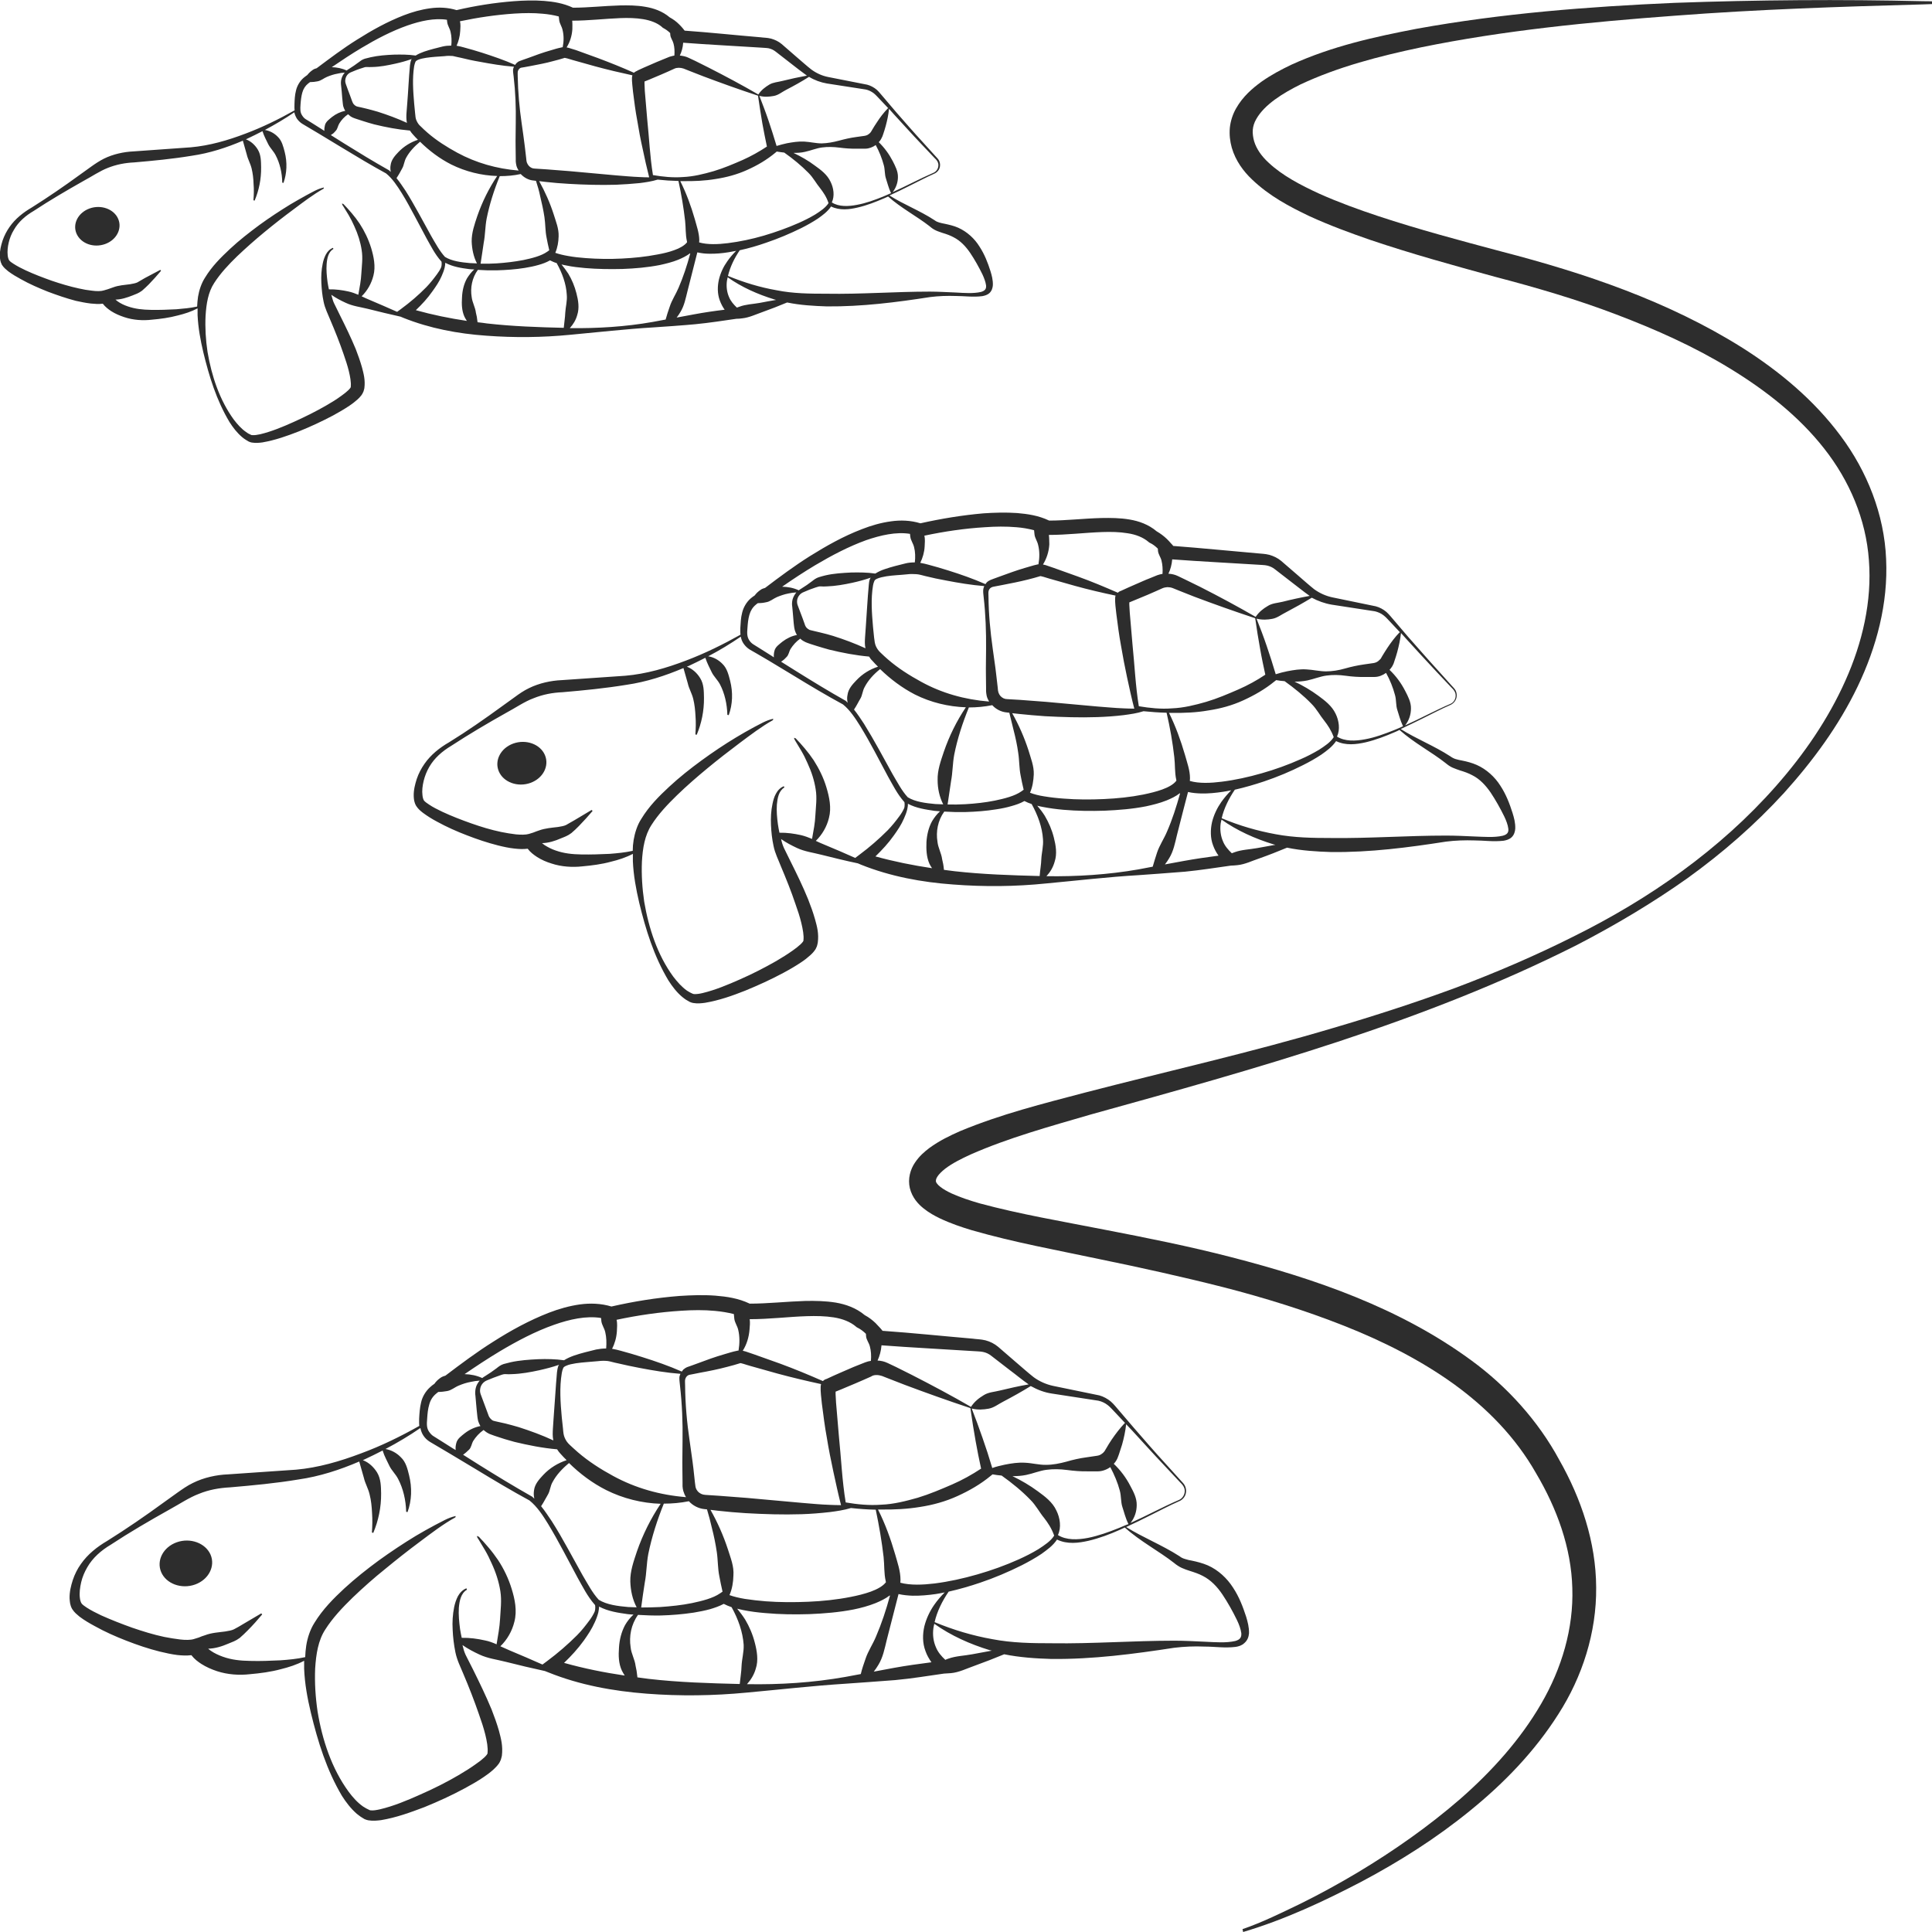 <?xml version="1.0" encoding="utf-8"?>
<!-- Generator: Adobe Illustrator 24.1.2, SVG Export Plug-In . SVG Version: 6.00 Build 0)  -->
<svg version="1.1" id="Layer_1" xmlns="http://www.w3.org/2000/svg" xmlns:xlink="http://www.w3.org/1999/xlink" x="0px" y="0px"
	 viewBox="0 0 128 128" style="enable-background:new 0 0 128 128;" xml:space="preserve">
<style type="text/css">
	.st0{fill:#2D2D2D;}
</style>
<g>
	<path class="st0" d="M82.75,108.21c0.01-0.41-0.09-0.76-0.19-1.1c-0.22-0.67-0.46-1.31-0.87-1.93c-0.39-0.61-0.97-1.16-1.67-1.47
		c-0.35-0.15-0.71-0.24-1.04-0.31c-0.17-0.03-0.32-0.06-0.46-0.11c-0.07-0.02-0.13-0.04-0.19-0.07c-0.05-0.02-0.11-0.06-0.19-0.12
		c-1.17-0.75-2.41-1.23-3.53-1.93c0.52-0.24,1.04-0.49,1.55-0.75c0.65-0.32,1.3-0.67,1.96-0.96c0.26-0.1,0.45-0.36,0.46-0.64
		c0.01-0.14-0.02-0.28-0.09-0.41c-0.07-0.13-0.17-0.22-0.25-0.31l-1.04-1.15c-0.7-0.76-1.38-1.55-2.06-2.33l-1.01-1.18
		c-0.17-0.19-0.32-0.4-0.54-0.59c-0.22-0.18-0.47-0.32-0.75-0.4l-3.06-0.63c-0.47-0.1-0.92-0.3-1.3-0.58
		c-0.37-0.29-0.78-0.66-1.17-0.99l-1.18-1.02c-0.24-0.2-0.53-0.35-0.84-0.43c-0.33-0.08-0.58-0.07-0.84-0.11
		c-1.99-0.17-3.98-0.38-5.98-0.52c-0.05-0.06-0.09-0.12-0.15-0.18c-0.1-0.11-0.2-0.22-0.31-0.33c-0.21-0.2-0.44-0.38-0.72-0.53
		c-0.57-0.48-1.27-0.72-1.92-0.83c-0.68-0.11-1.35-0.12-2-0.11c-1.27,0.04-2.5,0.18-3.7,0.18c-0.75-0.36-1.53-0.47-2.28-0.53
		c-0.8-0.06-1.59-0.03-2.37,0.02c-1.53,0.12-3.02,0.36-4.51,0.7c-0.69-0.21-1.41-0.23-2.08-0.14c-0.72,0.1-1.41,0.3-2.06,0.55
		c-1.31,0.51-2.53,1.18-3.69,1.92c-1.1,0.69-2.14,1.47-3.17,2.25c-0.11,0.03-0.22,0.07-0.32,0.14c-0.16,0.11-0.3,0.24-0.41,0.4
		c-0.1,0.07-0.2,0.14-0.29,0.23c-0.29,0.26-0.51,0.63-0.59,1c-0.09,0.36-0.11,0.72-0.13,1.07c0,0.16-0.01,0.31,0.01,0.49
		c-1.24,0.7-2.53,1.33-3.86,1.82c-1.4,0.53-2.84,0.95-4.31,1.08l-4.5,0.31c-0.77,0.03-1.61,0.21-2.33,0.57
		c-0.36,0.17-0.71,0.42-1.01,0.63l-0.92,0.66c-1.22,0.89-2.47,1.75-3.75,2.55c-0.65,0.38-1.29,0.88-1.74,1.53
		c-0.23,0.32-0.41,0.68-0.54,1.07c-0.12,0.38-0.22,0.77-0.21,1.21c0.02,0.23,0.02,0.43,0.17,0.7c0.16,0.25,0.32,0.36,0.48,0.5
		c0.33,0.25,0.66,0.44,1.01,0.63c0.68,0.38,1.38,0.69,2.1,0.97c0.72,0.28,1.45,0.53,2.21,0.72c0.38,0.09,0.77,0.18,1.17,0.23
		c0.3,0.03,0.6,0.05,0.93,0.01c0.2,0.26,0.43,0.43,0.66,0.58c0.33,0.21,0.68,0.36,1.04,0.48c0.7,0.23,1.48,0.28,2.17,0.2
		c0.69-0.06,1.38-0.15,2.05-0.33c0.53-0.13,1.06-0.3,1.55-0.56c0,0.18,0,0.36,0,0.53c0.04,1,0.22,1.97,0.45,2.93
		c0.46,1.9,1.04,3.78,2.06,5.5c0.27,0.42,0.58,0.83,0.98,1.18c0.11,0.08,0.21,0.17,0.33,0.24l0.18,0.11
		c0.07,0.03,0.18,0.07,0.25,0.08c0.32,0.05,0.58,0.02,0.84-0.01c1.02-0.17,1.94-0.51,2.87-0.86c0.91-0.37,1.81-0.78,2.68-1.25
		c0.44-0.24,0.87-0.48,1.29-0.77c0.21-0.14,0.42-0.3,0.63-0.49c0.1-0.1,0.21-0.2,0.32-0.35c0.05-0.06,0.11-0.18,0.15-0.28
		c0.02-0.09,0.06-0.19,0.07-0.26c0.08-0.66-0.06-1.15-0.19-1.65c-0.14-0.49-0.31-0.96-0.49-1.42c-0.38-0.92-0.81-1.8-1.24-2.67
		l-0.33-0.65c-0.12-0.22-0.2-0.39-0.27-0.61c-0.03-0.11-0.06-0.22-0.09-0.34c0.36,0.25,0.74,0.45,1.13,0.63
		c0.55,0.26,1.16,0.33,1.74,0.48c0.86,0.22,1.72,0.42,2.59,0.61l0.23,0.09c2.08,0.84,4.3,1.24,6.51,1.41
		c2.21,0.17,4.42,0.14,6.62-0.07c2.19-0.2,4.37-0.45,6.56-0.59c0.29-0.02,2.57-0.18,3.29-0.24c1.09-0.1,2.17-0.28,3.23-0.43
		c0.16-0.01,0.31-0.02,0.46-0.03c0.55-0.05,1.05-0.31,1.57-0.49c0.66-0.24,1.31-0.49,1.96-0.76c1.03,0.21,2.1,0.28,3.12,0.31
		c2.75,0.03,5.47-0.33,8.14-0.74c0.66-0.08,1.34-0.11,2.01-0.08c0.68,0,1.34,0.11,2.07,0.02c0.18-0.03,0.39-0.08,0.57-0.25
		C82.67,108.66,82.73,108.42,82.75,108.21z M74.14,101.23c-0.67,0.27-1.36,0.52-2.06,0.66c-0.68,0.13-1.44,0.16-1.99-0.19
		c0.24-0.5,0.14-1.14-0.1-1.62c-0.26-0.57-0.77-0.94-1.22-1.27c-0.54-0.4-1.11-0.73-1.69-1.01c0.3,0,0.61-0.02,0.9-0.08
		c0.45-0.09,0.89-0.28,1.34-0.34c0.45-0.06,0.91-0.05,1.37,0.01c0.46,0.06,0.92,0.1,1.37,0.09l0.68,0c0.28,0,0.58-0.11,0.82-0.28
		c0.27,0.51,0.49,1.03,0.63,1.56c0.1,0.37,0.06,0.74,0.17,1.08c0.12,0.35,0.19,0.7,0.4,1.13l0.02,0
		C74.57,101.04,74.36,101.14,74.14,101.23z M59.31,102.99c-0.3-1.03-0.66-2.03-1.14-2.98c0.07,0,0.15,0,0.22,0
		c0.85,0.01,1.71-0.03,2.56-0.17c0.85-0.13,1.69-0.36,2.48-0.72c0.79-0.36,1.53-0.78,2.23-1.36l0.1-0.08c0.2,0.04,0.4,0.06,0.6,0.08
		c0.69,0.49,1.34,1.02,1.91,1.61c0.37,0.37,0.6,0.83,0.9,1.19c0.27,0.35,0.49,0.68,0.67,1.17l0,0.01c-0.22,0.36-0.65,0.64-1.05,0.9
		c-0.41,0.25-0.85,0.47-1.29,0.67c-0.89,0.4-1.81,0.73-2.75,1c-0.94,0.27-1.89,0.48-2.84,0.6c-0.76,0.09-1.59,0.13-2.26-0.05
		c0-0.06,0.01-0.13,0.01-0.19C59.66,104.08,59.46,103.53,59.31,102.99z M48.23,102.66c-0.3-0.92-0.69-1.8-1.16-2.63l0.49,0.06
		c0.61,0.07,1.23,0.12,1.84,0.16c1.23,0.07,2.47,0.11,3.71,0.07c0.62-0.02,1.24-0.07,1.86-0.14c0.47-0.06,0.95-0.13,1.41-0.27
		c0.54,0.06,1.09,0.1,1.64,0.11c0.22,1.05,0.4,2.09,0.52,3.13c0.06,0.54,0.02,1.08,0.14,1.6c0,0.02,0.01,0.05,0.02,0.07l-0.01,0.01
		c-0.19,0.26-0.59,0.47-1,0.62c-0.42,0.15-0.87,0.26-1.33,0.35c-0.91,0.18-1.86,0.28-2.8,0.32c-0.94,0.04-1.9,0.04-2.83-0.03
		c-0.47-0.04-0.94-0.09-1.39-0.16c-0.35-0.06-0.71-0.14-1.01-0.25c0.18-0.41,0.25-0.86,0.26-1.29
		C48.64,103.77,48.4,103.21,48.23,102.66z M42.18,106.49c-0.19-0.01-0.38-0.01-0.56-0.02c-0.68-0.06-1.42-0.15-1.95-0.48
		c-0.42-0.45-0.74-1.07-1.08-1.64l-0.99-1.79c-0.33-0.6-0.67-1.19-1.04-1.77c-0.23-0.34-0.45-0.68-0.71-1
		c0.2-0.3,0.31-0.54,0.45-0.77c0.15-0.25,0.15-0.56,0.31-0.83c0.25-0.47,0.64-0.89,1.09-1.26c0.72,0.71,1.55,1.33,2.46,1.79
		c1.12,0.56,2.37,0.87,3.61,0.91c-0.65,0.97-1.18,2.03-1.57,3.15c-0.21,0.64-0.46,1.31-0.44,2.01
		C41.78,105.37,41.9,105.96,42.18,106.49z M35.4,99.29c-0.05-0.04-0.09-0.09-0.14-0.13c-1.22-0.69-2.35-1.38-3.52-2.11l-1.06-0.67
		c0.04-0.03,0.08-0.06,0.12-0.09c0.11-0.08,0.18-0.17,0.27-0.24c0.16-0.15,0.17-0.39,0.28-0.58c0.17-0.27,0.4-0.53,0.69-0.73
		c0.07,0.06,0.14,0.12,0.22,0.17c0.09,0.06,0.2,0.11,0.3,0.14l0.22,0.08l0.43,0.14c0.29,0.1,0.58,0.17,0.88,0.26
		c0.92,0.22,1.86,0.41,2.82,0.49c0.07,0.11,0.14,0.21,0.22,0.29c0.13,0.15,0.27,0.29,0.41,0.43c-0.57,0.19-1.11,0.51-1.55,0.98
		c-0.26,0.28-0.56,0.6-0.61,1.02C35.35,98.93,35.36,99.11,35.4,99.29z M36.66,95.43c-0.75-0.35-1.52-0.63-2.3-0.88
		c-0.29-0.08-0.58-0.17-0.88-0.24l-0.45-0.1l-0.22-0.05c-0.04-0.01-0.08-0.02-0.12-0.03c-0.08-0.03-0.14-0.08-0.2-0.15
		c-0.03-0.03-0.05-0.07-0.08-0.11c-0.02-0.03-0.04-0.08-0.07-0.17c-0.1-0.29-0.22-0.57-0.32-0.86l-0.16-0.43
		c-0.05-0.13-0.07-0.24-0.05-0.37c0.03-0.26,0.2-0.49,0.46-0.59c0.28-0.12,0.57-0.23,0.86-0.33c0.16-0.06,0.27-0.09,0.37-0.08
		c0.1,0.01,0.29,0.01,0.43,0c0.61-0.02,1.21-0.13,1.81-0.26c0.44-0.1,0.87-0.21,1.3-0.36c-0.02,0.04-0.05,0.06-0.06,0.11
		c-0.05,0.15-0.06,0.27-0.08,0.4c-0.09,1.01-0.14,2-0.22,2.99l-0.05,0.75C36.62,94.88,36.6,95.16,36.66,95.43z M42.72,104.84
		c0.12-0.61,0.11-1.24,0.23-1.88c0.23-1.13,0.59-2.25,1.03-3.34c0.56,0,1.11-0.05,1.66-0.16c0.26,0.29,0.64,0.48,1.01,0.52
		l0.19,0.02c0.12,0.4,0.23,0.81,0.32,1.21c0.14,0.54,0.25,1.08,0.33,1.62c0.08,0.54,0.06,1.09,0.17,1.61
		c0.06,0.33,0.13,0.66,0.21,1.01l-0.16,0.11c-0.47,0.33-1.21,0.51-1.87,0.65c-0.69,0.14-1.39,0.21-2.1,0.26
		c-0.42,0.02-0.84,0.03-1.26,0.03C42.56,105.92,42.63,105.38,42.72,104.84z M75,94.77c0.7,0.76,1.39,1.53,2.11,2.29l1.06,1.13
		c0.19,0.18,0.34,0.37,0.32,0.63c-0.01,0.24-0.17,0.47-0.39,0.56c-1.09,0.47-2.13,1.04-3.2,1.52c0.28-0.35,0.41-0.77,0.41-1.19
		c0.01-0.45-0.21-0.87-0.41-1.24c-0.29-0.57-0.67-1.07-1.11-1.49c0.07-0.07,0.13-0.15,0.18-0.24c0.04-0.07,0.08-0.15,0.1-0.22
		l0.06-0.16c0.07-0.22,0.14-0.43,0.21-0.65c0.12-0.43,0.22-0.88,0.27-1.35L75,94.77z M69.71,92.33l3.06,0.47
		c0.23,0.05,0.44,0.15,0.63,0.3c0.18,0.14,0.35,0.35,0.53,0.53l0.63,0.67l-0.04-0.02c-0.33,0.35-0.61,0.72-0.87,1.1
		c-0.13,0.19-0.25,0.39-0.36,0.58l-0.09,0.15c-0.02,0.04-0.04,0.06-0.06,0.08c-0.04,0.05-0.08,0.09-0.13,0.12
		c-0.1,0.08-0.2,0.12-0.34,0.14l-0.68,0.1c-0.45,0.06-0.9,0.16-1.34,0.29c-0.45,0.12-0.89,0.21-1.35,0.21
		c-0.45,0.01-0.92-0.12-1.38-0.14c-0.46-0.03-0.91,0.04-1.36,0.13c-0.27,0.06-0.55,0.12-0.82,0.22c-0.2-0.68-0.42-1.36-0.65-2.01
		c-0.23-0.67-0.47-1.31-0.71-1.93c0.41,0.1,0.77,0.07,1.11,0.01c0.36-0.06,0.66-0.31,0.98-0.47c0.61-0.32,1.22-0.66,1.82-1.03
		C68.74,92.08,69.21,92.26,69.71,92.33z M58.4,89.15c0-0.01,0-0.01,0-0.02c2,0.15,4.01,0.25,6.02,0.38
		c0.26,0.02,0.53,0.02,0.71,0.06c0.2,0.04,0.39,0.13,0.55,0.26l1.23,0.95c0.42,0.31,0.78,0.62,1.24,0.94
		c-0.65,0.11-1.29,0.26-1.92,0.41c-0.35,0.09-0.73,0.1-1.05,0.3c-0.31,0.19-0.61,0.41-0.85,0.78c-1.24-0.72-2.57-1.43-3.94-2.13
		l-1.04-0.52L58.8,90.3c-0.21-0.1-0.43-0.15-0.66-0.16C58.28,89.84,58.37,89.5,58.4,89.15z M58.06,91.1c0.13,0,0.25,0.02,0.37,0.06
		l0.51,0.2l1.03,0.4c1.39,0.52,2.81,1.03,4.32,1.53c0.11,0.76,0.22,1.49,0.35,2.2c0.11,0.62,0.23,1.21,0.36,1.81
		c-0.59,0.39-1.25,0.76-1.92,1.05c-0.74,0.32-1.49,0.64-2.28,0.88c-0.78,0.22-1.59,0.43-2.42,0.46c-0.79,0.06-1.58-0.02-2.35-0.15
		c-0.24-1.44-0.3-2.93-0.45-4.38l-0.19-2.24l-0.03-0.55l0-0.17c0.25-0.1,0.5-0.2,0.75-0.31c0.36-0.15,0.72-0.3,1.08-0.46l0.52-0.23
		C57.81,91.13,57.93,91.1,58.06,91.1z M49.67,87.4c1.3,0,2.55-0.16,3.77-0.2c0.62-0.02,1.23-0.01,1.8,0.08
		c0.57,0.09,1.1,0.29,1.48,0.62l0.05,0.04l0.06,0.03c0.18,0.09,0.37,0.23,0.54,0.4c0,0,0,0,0,0c0,0.05,0.01,0.11,0.01,0.16
		c0.02,0.24,0.19,0.43,0.25,0.67c0.08,0.3,0.1,0.62,0.07,0.96c-0.13,0.02-0.25,0.05-0.38,0.1l-0.53,0.21
		c-0.34,0.13-0.67,0.29-1.01,0.43c-0.34,0.15-0.67,0.29-1,0.45l-0.02,0.01l-0.01,0c-0.03,0.01-0.05,0.02-0.08,0.03
		c-0.05,0.02-0.1,0.06-0.15,0.11c-0.93-0.41-1.87-0.8-2.82-1.15l-1.74-0.62l-0.44-0.15c-0.05-0.02-0.17-0.06-0.31-0.09
		c0.26-0.41,0.41-0.9,0.45-1.42C49.68,87.85,49.7,87.62,49.67,87.4z M49.72,90.5L51.5,91c0.96,0.26,1.93,0.49,2.9,0.7
		c-0.01,0.03-0.02,0.05-0.01,0.04l-0.01,0.05l-0.01,0.09l0,0.05c0,0.07,0,0.12,0,0.18l0.02,0.3l0.06,0.58
		c0.1,0.76,0.19,1.51,0.33,2.26c0.12,0.75,0.27,1.49,0.43,2.24c0.16,0.74,0.32,1.48,0.51,2.23v0c-0.25,0-0.5-0.01-0.75-0.02
		c-0.61-0.02-1.22-0.08-1.83-0.13l-3.66-0.33l-1.83-0.14l-0.92-0.06c-0.2-0.01-0.36-0.09-0.49-0.22c-0.06-0.07-0.11-0.15-0.14-0.24
		c-0.02-0.04-0.02-0.09-0.03-0.14l-0.03-0.23l-0.1-0.92c-0.07-0.61-0.17-1.22-0.25-1.83c-0.18-1.22-0.29-2.44-0.3-3.67
		c0-0.14-0.02-0.34,0.01-0.42c0.03-0.1,0.09-0.19,0.17-0.24c0.04-0.03,0.08-0.04,0.13-0.05l0.21-0.04l0.45-0.09
		c0.61-0.11,1.21-0.23,1.81-0.39l0.45-0.12l0.4-0.12C49.04,90.27,49.45,90.43,49.72,90.5z M40.87,88.21
		c0.01-0.25,0.04-0.52-0.02-0.77c1.41-0.3,2.85-0.51,4.29-0.6c0.75-0.05,1.5-0.06,2.23,0.01c0.43,0.04,0.86,0.11,1.25,0.21
		c0.01,0.11,0.02,0.21,0.03,0.31c0.03,0.26,0.2,0.47,0.26,0.74c0.1,0.42,0.1,0.89,0.02,1.37c-0.01,0-0.03,0-0.04,0
		c-0.15,0.03-0.18,0.04-0.27,0.06l-0.22,0.06l-0.44,0.13c-0.59,0.17-1.17,0.38-1.75,0.6l-0.44,0.16l-0.23,0.08
		c-0.1,0.04-0.19,0.1-0.27,0.17c-0.04,0.04-0.06,0.09-0.1,0.13c-0.86-0.38-1.73-0.68-2.62-0.96c-0.47-0.15-0.95-0.29-1.43-0.42
		c-0.16-0.05-0.36-0.09-0.57-0.13C40.73,89.02,40.84,88.63,40.87,88.21z M40.92,90.32c0.48,0.11,0.97,0.22,1.46,0.31
		c0.89,0.17,1.79,0.32,2.7,0.39c-0.04,0.09-0.07,0.18-0.07,0.27c0,0.23,0.03,0.33,0.04,0.5c0.14,1.22,0.19,2.45,0.17,3.68
		c0,0.62-0.02,1.23-0.01,1.85l0.01,0.92l0,0.23c0.01,0.11,0.02,0.21,0.05,0.31c0.04,0.14,0.1,0.28,0.18,0.41
		c-1.73-0.14-3.35-0.6-4.82-1.4c-0.83-0.45-1.63-0.96-2.35-1.58c-0.18-0.15-0.35-0.32-0.53-0.48c-0.16-0.15-0.25-0.28-0.33-0.46
		c-0.08-0.17-0.1-0.36-0.12-0.62l-0.08-0.74c-0.09-0.98-0.16-1.99,0-2.94c0.02-0.12,0.05-0.23,0.09-0.32
		c0.02-0.07,0.1-0.12,0.19-0.16c0.19-0.09,0.42-0.13,0.66-0.17c0.47-0.07,0.96-0.09,1.46-0.14c0.24-0.03,0.43-0.03,0.64-0.01
		C40.46,90.2,40.66,90.27,40.92,90.32z M33.11,89.53c1.16-0.69,2.35-1.32,3.6-1.76c1.02-0.36,2.13-0.61,3.11-0.45
		c0.01,0.07,0.02,0.13,0.02,0.2c0.03,0.26,0.2,0.47,0.26,0.74c0.08,0.34,0.09,0.7,0.06,1.08c-0.23,0-0.47,0.03-0.67,0.07
		c-0.47,0.12-0.97,0.23-1.46,0.4c-0.22,0.08-0.44,0.17-0.66,0.31c-0.58-0.08-1.15-0.09-1.71-0.07c-0.61,0.03-1.22,0.07-1.82,0.2
		c-0.16,0.04-0.27,0.07-0.47,0.12c-0.2,0.06-0.36,0.19-0.47,0.28c-0.25,0.19-0.5,0.36-0.76,0.52c-0.07,0.04-0.13,0.08-0.19,0.13
		c-0.37-0.17-0.76-0.25-1.17-0.26C31.54,90.52,32.31,90.01,33.11,89.53z M28.3,94c0.02-0.33,0.05-0.66,0.14-0.95
		c0.08-0.3,0.23-0.53,0.46-0.72c0.04-0.04,0.09-0.07,0.14-0.11c0.22,0,0.4-0.03,0.59-0.06c0.28-0.05,0.49-0.25,0.76-0.36
		c0.26-0.11,0.53-0.2,0.82-0.25c0.18-0.04,0.37-0.07,0.57-0.08c-0.12,0.14-0.22,0.31-0.26,0.49c-0.04,0.17-0.05,0.36-0.02,0.53
		l0.04,0.46c0.03,0.31,0.05,0.61,0.09,0.92c0.01,0.06,0.02,0.17,0.05,0.28c0.03,0.1,0.08,0.2,0.13,0.3
		c0.01,0.01,0.02,0.02,0.02,0.03c-0.36,0.07-0.72,0.23-1.03,0.47c-0.22,0.18-0.5,0.36-0.57,0.66c-0.04,0.15-0.06,0.3-0.04,0.46
		l-0.17-0.1l-0.87-0.55l-0.43-0.27c-0.12-0.07-0.21-0.18-0.29-0.29C28.26,94.61,28.27,94.36,28.3,94z M36.25,110.05l-0.31,0.23
		c-0.72-0.32-1.44-0.63-2.16-0.93c-0.21-0.09-0.42-0.19-0.63-0.28c0.45-0.43,0.78-1.01,0.93-1.63c0.19-0.73,0.03-1.49-0.18-2.17
		c-0.21-0.69-0.52-1.33-0.9-1.91c-0.2-0.29-0.4-0.56-0.63-0.83l-0.34-0.39l-0.18-0.19c-0.05-0.05-0.13-0.16-0.16-0.15l-0.09-0.04
		c0.01,0.12,0.04,0.11,0.06,0.16l0.07,0.11l0.13,0.22l0.26,0.43c0.17,0.29,0.32,0.59,0.45,0.89c0.28,0.6,0.48,1.22,0.58,1.85
		c0.1,0.63,0.01,1.25-0.02,1.85c-0.03,0.54-0.13,1.07-0.23,1.67c-0.25-0.11-0.51-0.21-0.78-0.26c-0.49-0.11-0.99-0.18-1.53-0.17
		c-0.04-0.19-0.08-0.39-0.11-0.58c-0.06-0.47-0.11-0.94-0.08-1.41c0.04-0.45,0.13-0.96,0.54-1.2l-0.04-0.09
		c-0.24,0.09-0.44,0.3-0.56,0.52c-0.12,0.23-0.2,0.48-0.25,0.72c-0.1,0.5-0.13,1-0.1,1.5c0.02,0.5,0.08,0.99,0.18,1.49
		c0.11,0.54,0.34,0.98,0.52,1.42c0.38,0.89,0.73,1.79,1.04,2.69c0.16,0.45,0.31,0.9,0.42,1.34c0.11,0.44,0.19,0.91,0.15,1.22
		c0.04,0.11-0.38,0.48-0.74,0.72c-0.37,0.27-0.77,0.52-1.18,0.76c-0.82,0.48-1.68,0.91-2.55,1.29c-0.87,0.39-1.76,0.76-2.65,0.97
		c-0.22,0.05-0.45,0.09-0.61,0.07c-0.05,0-0.05-0.01-0.09-0.02l-0.14-0.07c-0.1-0.04-0.18-0.11-0.28-0.16
		c-0.36-0.25-0.68-0.6-0.96-0.98c-1.12-1.53-1.75-3.43-2.06-5.32c-0.14-0.95-0.2-1.91-0.16-2.85c0.06-0.95,0.2-1.86,0.67-2.58
		c0.48-0.76,1.14-1.46,1.82-2.12c0.69-0.66,1.41-1.3,2.16-1.9c0.74-0.61,1.5-1.21,2.28-1.79c0.76-0.57,1.57-1.19,2.36-1.62
		l0.02-0.09c-0.54,0.12-0.92,0.38-1.37,0.6c-0.43,0.23-0.86,0.47-1.28,0.72c-0.84,0.51-1.65,1.05-2.44,1.62
		c-0.79,0.58-1.56,1.19-2.29,1.86c-0.72,0.67-1.43,1.38-1.98,2.28c-0.28,0.44-0.46,0.99-0.54,1.5c-0.04,0.26-0.06,0.51-0.07,0.77
		c-0.54,0.12-1.09,0.17-1.64,0.21c-0.66,0.03-1.33,0.06-1.99,0.04c-0.66-0.01-1.25-0.07-1.83-0.28c-0.28-0.1-0.56-0.23-0.79-0.39
		c-0.06-0.04-0.12-0.09-0.18-0.14c0.46-0.01,0.91-0.15,1.35-0.34c0.24-0.1,0.47-0.17,0.74-0.37c0.19-0.16,0.36-0.33,0.53-0.5
		c0.34-0.34,0.65-0.69,0.96-1.06l-0.06-0.07l-1.22,0.72c-0.2,0.12-0.4,0.24-0.6,0.34c-0.12,0.06-0.36,0.11-0.57,0.14
		c-0.44,0.06-0.9,0.08-1.34,0.25c-0.14,0.04-0.27,0.09-0.41,0.15l-0.32,0.1c-0.21,0.07-0.57,0.07-0.91,0.03
		c-0.34-0.04-0.7-0.1-1.06-0.17c-0.71-0.15-1.42-0.37-2.12-0.61c-0.7-0.25-1.39-0.52-2.06-0.82c-0.33-0.16-0.66-0.32-0.95-0.51
		c-0.14-0.09-0.29-0.2-0.34-0.27c-0.05-0.06-0.11-0.24-0.12-0.39c-0.04-0.32,0.01-0.68,0.09-1.03c0.08-0.34,0.22-0.67,0.4-0.98
		c0.36-0.63,0.92-1.12,1.56-1.5c1.26-0.83,2.57-1.59,3.89-2.33c0.66-0.36,1.31-0.8,1.95-1.04c0.66-0.27,1.33-0.39,2.07-0.43
		c1.51-0.13,3.02-0.27,4.52-0.52c1.4-0.2,2.75-0.64,4.03-1.19l0.31,1.09c0.08,0.36,0.29,0.7,0.38,1.1c0.1,0.39,0.14,0.81,0.16,1.23
		c0.03,0.42,0.02,0.85-0.01,1.28l0.09,0.03c0.34-0.81,0.53-1.7,0.52-2.62c-0.01-0.46-0.01-0.96-0.27-1.39
		c-0.22-0.35-0.54-0.66-0.94-0.81c0.04-0.02,0.07-0.03,0.11-0.05c0.41-0.19,0.81-0.39,1.2-0.59c0.13,0.42,0.31,0.71,0.45,1.02
		c0.15,0.31,0.42,0.55,0.58,0.87c0.33,0.63,0.51,1.39,0.53,2.17l0.09,0.02c0.28-0.76,0.31-1.62,0.1-2.45
		c-0.1-0.41-0.21-0.87-0.54-1.18c-0.27-0.28-0.62-0.48-1.02-0.55c0.8-0.42,1.57-0.88,2.31-1.39c0.04,0.18,0.1,0.35,0.2,0.5
		c0.11,0.17,0.26,0.31,0.44,0.42l0.44,0.26l0.88,0.52l1.75,1.05c1.15,0.7,2.36,1.42,3.52,2.05c0.5,0.4,0.88,0.98,1.23,1.55
		c0.35,0.58,0.68,1.17,1,1.77l0.96,1.8c0.34,0.6,0.63,1.2,1.12,1.77l0.01,0.01l0.01,0.01c0.04,0.02,0.04,0.33-0.01,0.45
		c-0.09,0.2-0.2,0.38-0.33,0.56c-0.26,0.35-0.53,0.7-0.84,1.01C37.62,108.95,36.95,109.53,36.25,110.05z M41.2,110.68
		c0.06,0.11,0.12,0.23,0.19,0.33c-1.36-0.2-2.7-0.47-4.02-0.84c0.48-0.46,0.92-0.94,1.31-1.48c0.27-0.38,0.53-0.77,0.72-1.2
		c0.1-0.21,0.18-0.43,0.24-0.66c0.02-0.12,0.05-0.25,0.05-0.39c0.61,0.32,1.26,0.41,1.89,0.5c0.13,0.02,0.26,0.02,0.39,0.03
		c-0.22,0.2-0.41,0.44-0.56,0.7c-0.24,0.45-0.37,0.97-0.4,1.48C40.97,109.68,40.98,110.21,41.2,110.68z M49.13,110.38
		c-0.01,0.38-0.08,0.76-0.12,1.19c-2.02-0.05-4.04-0.11-6.03-0.34c-0.25-0.03-0.5-0.07-0.75-0.1c0-0.03-0.01-0.06-0.01-0.09
		c-0.02-0.23-0.06-0.45-0.11-0.67c-0.05-0.43-0.29-0.81-0.33-1.24c-0.11-0.72,0.03-1.5,0.49-2.14c0.5,0.03,1,0.05,1.5,0.04
		c0.73-0.02,1.46-0.08,2.19-0.19c0.36-0.06,0.73-0.13,1.09-0.23c0.3-0.09,0.6-0.19,0.9-0.35c0.17,0.09,0.35,0.16,0.52,0.22
		c0.44,0.79,0.74,1.64,0.8,2.49C49.29,109.45,49.15,109.91,49.13,110.38z M57.03,110.91l-1.02,0.19c-2.15,0.38-4.34,0.52-6.52,0.48
		c0.26-0.29,0.47-0.63,0.58-1.02c0.19-0.56,0.08-1.18-0.06-1.72c-0.14-0.55-0.36-1.07-0.64-1.54c-0.16-0.25-0.34-0.49-0.53-0.72
		c0.13,0.03,0.26,0.06,0.39,0.09c0.49,0.1,0.98,0.16,1.47,0.2c0.98,0.09,1.96,0.1,2.93,0.07c0.98-0.04,1.96-0.12,2.93-0.31
		c0.49-0.1,0.97-0.23,1.45-0.42c0.31-0.13,0.64-0.28,0.94-0.51c0,0.01,0.01,0.02,0.01,0.03c-0.25,0.92-0.55,1.83-0.92,2.69
		c-0.21,0.51-0.53,0.97-0.7,1.49C57.23,110.23,57.11,110.56,57.03,110.91z M59.23,110.5l-1.34,0.25c0.11-0.14,0.21-0.29,0.3-0.44
		c0.31-0.5,0.42-1.09,0.56-1.66c0.2-0.78,0.72-2.79,0.78-3.04c0.31,0.07,0.63,0.1,0.93,0.11c0.52,0.01,1.04-0.04,1.54-0.11
		c0.2-0.03,0.39-0.07,0.59-0.11c-0.26,0.26-0.49,0.53-0.7,0.83c-0.29,0.42-0.52,0.9-0.65,1.42c-0.12,0.52-0.13,1.11,0.08,1.65
		c0.09,0.26,0.23,0.5,0.39,0.73C60.87,110.24,60.05,110.35,59.23,110.5z M64.41,109.6c-0.53,0.1-1.08,0.11-1.58,0.29
		c-0.07,0.02-0.14,0.05-0.2,0.08c-0.26-0.24-0.49-0.51-0.62-0.83c-0.17-0.38-0.23-0.82-0.17-1.27c0.01-0.1,0.04-0.19,0.06-0.29
		c1.11,0.79,2.37,1.35,3.68,1.75c0.04,0.01,0.09,0.02,0.13,0.03C65.28,109.44,64.84,109.52,64.41,109.6z M81.84,108.72
		c-0.61,0.14-1.31,0.08-1.98,0.05c-0.68-0.03-1.36-0.07-2.05-0.07c-2.73,0-5.43,0.21-8.1,0.17c-1.35,0-2.66-0.02-3.96-0.27
		c-1.3-0.23-2.58-0.61-3.83-1.13c0.16-0.7,0.5-1.39,0.93-2.02c0.71-0.16,1.4-0.36,2.08-0.59c0.95-0.32,1.87-0.71,2.77-1.16
		c0.45-0.23,0.88-0.47,1.3-0.75c0.37-0.27,0.75-0.53,1.03-0.95c0.68,0.33,1.43,0.23,2.09,0.08c0.72-0.17,1.41-0.43,2.08-0.73
		c0.11-0.05,0.21-0.1,0.32-0.15c1.02,0.92,2.26,1.56,3.28,2.36c0.05,0.04,0.13,0.11,0.23,0.17c0.09,0.06,0.18,0.11,0.27,0.15
		c0.18,0.08,0.35,0.14,0.51,0.19c0.32,0.1,0.62,0.2,0.88,0.34c0.53,0.27,0.95,0.71,1.3,1.23c0.34,0.51,0.68,1.11,0.96,1.69
		c0.14,0.29,0.25,0.59,0.29,0.87C82.26,108.48,82.16,108.63,81.84,108.72z"/>
	<path class="st0" d="M11.71,102.18c-0.9,0.32-1.36,1.21-1.03,1.98c0.33,0.77,1.34,1.14,2.24,0.82c0.9-0.32,1.36-1.21,1.03-1.98
		C13.61,102.23,12.61,101.86,11.71,102.18z"/>
	<path class="st0" d="M60.98,34.67c-0.65-0.2-1.32-0.22-1.95-0.13c-0.67,0.09-1.32,0.28-1.93,0.52c-1.23,0.47-2.36,1.11-3.45,1.79
		c-1.03,0.65-2,1.37-2.96,2.1c-0.1,0.03-0.21,0.06-0.3,0.13c-0.15,0.1-0.28,0.22-0.39,0.37c-0.09,0.06-0.19,0.13-0.28,0.21
		c-0.27,0.24-0.47,0.59-0.55,0.93c-0.09,0.34-0.1,0.67-0.12,1c0,0.15-0.01,0.29,0.01,0.46c-1.16,0.65-2.36,1.24-3.6,1.71
		c-1.31,0.5-2.65,0.89-4.03,1.01l-4.21,0.29c-0.72,0.03-1.5,0.2-2.17,0.53c-0.34,0.16-0.67,0.39-0.94,0.59l-0.86,0.62
		c-1.14,0.83-2.3,1.64-3.5,2.38c-0.61,0.35-1.21,0.82-1.63,1.43c-0.21,0.3-0.39,0.64-0.51,1c-0.11,0.35-0.21,0.72-0.2,1.13
		c0.01,0.21,0.02,0.4,0.16,0.65c0.15,0.23,0.3,0.34,0.45,0.46c0.31,0.23,0.62,0.42,0.94,0.59c0.64,0.35,1.29,0.64,1.97,0.9
		c0.67,0.26,1.35,0.49,2.06,0.67c0.36,0.09,0.72,0.17,1.1,0.21c0.28,0.03,0.56,0.05,0.87,0.01c0.18,0.24,0.4,0.4,0.61,0.54
		c0.31,0.2,0.64,0.34,0.97,0.44c0.66,0.22,1.39,0.26,2.03,0.19c0.65-0.06,1.29-0.14,1.91-0.31c0.5-0.12,0.99-0.28,1.45-0.52
		c0,0.17,0,0.33,0,0.5c0.04,0.93,0.21,1.84,0.42,2.74c0.43,1.78,0.97,3.53,1.93,5.14c0.25,0.39,0.54,0.78,0.92,1.1
		c0.1,0.07,0.19,0.16,0.31,0.22l0.17,0.1c0.06,0.03,0.17,0.07,0.24,0.08c0.3,0.05,0.54,0.02,0.78-0.01
		c0.95-0.16,1.82-0.47,2.68-0.81c0.85-0.35,1.69-0.73,2.51-1.17c0.41-0.22,0.81-0.45,1.21-0.72c0.2-0.13,0.39-0.28,0.59-0.46
		c0.1-0.09,0.19-0.18,0.29-0.32c0.05-0.05,0.1-0.17,0.14-0.26c0.02-0.08,0.05-0.17,0.06-0.25c0.08-0.61-0.05-1.07-0.18-1.54
		c-0.13-0.46-0.29-0.9-0.46-1.33c-0.35-0.86-0.75-1.68-1.16-2.5l-0.3-0.61c-0.11-0.21-0.18-0.36-0.25-0.57
		c-0.03-0.1-0.06-0.21-0.08-0.31c0.34,0.24,0.69,0.42,1.05,0.59c0.51,0.24,1.08,0.31,1.62,0.45c0.8,0.2,1.61,0.4,2.42,0.57
		l0.21,0.09c1.95,0.78,4.02,1.16,6.09,1.31c2.07,0.16,4.14,0.14,6.18-0.07c2.05-0.19,4.08-0.43,6.13-0.55
		c0.27-0.02,2.41-0.17,3.07-0.23c1.02-0.1,2.02-0.26,3.02-0.4c0.15-0.01,0.29-0.01,0.43-0.03c0.52-0.05,0.98-0.29,1.47-0.45
		c0.62-0.22,1.23-0.46,1.83-0.71c0.97,0.2,1.96,0.26,2.92,0.29c2.58,0.03,5.11-0.3,7.61-0.69c0.62-0.08,1.25-0.1,1.88-0.08
		c0.64,0,1.25,0.1,1.94,0.02c0.17-0.03,0.37-0.08,0.53-0.23c0.17-0.16,0.23-0.39,0.24-0.58c0.01-0.38-0.08-0.71-0.18-1.03
		c-0.2-0.63-0.43-1.23-0.81-1.81c-0.36-0.57-0.91-1.08-1.56-1.37c-0.32-0.14-0.66-0.23-0.97-0.29c-0.16-0.03-0.3-0.06-0.43-0.1
		c-0.06-0.02-0.12-0.04-0.17-0.07c-0.04-0.02-0.1-0.05-0.18-0.11c-1.09-0.71-2.25-1.15-3.29-1.81c0.49-0.23,0.97-0.46,1.45-0.7
		c0.61-0.3,1.21-0.62,1.83-0.89c0.24-0.1,0.42-0.34,0.43-0.6c0.01-0.13-0.02-0.26-0.08-0.38c-0.07-0.12-0.16-0.2-0.24-0.29
		l-0.97-1.08c-0.65-0.71-1.29-1.45-1.93-2.17l-0.94-1.1c-0.16-0.18-0.3-0.37-0.5-0.55c-0.2-0.17-0.44-0.3-0.7-0.37l-2.86-0.59
		c-0.44-0.09-0.86-0.28-1.22-0.54c-0.34-0.27-0.73-0.62-1.09-0.93l-1.1-0.95c-0.23-0.19-0.5-0.32-0.78-0.4
		c-0.31-0.08-0.54-0.07-0.78-0.1c-1.86-0.16-3.72-0.35-5.59-0.49c-0.04-0.06-0.09-0.11-0.14-0.16c-0.09-0.11-0.19-0.21-0.29-0.31
		c-0.19-0.18-0.41-0.35-0.67-0.5c-0.53-0.45-1.18-0.68-1.79-0.78c-0.64-0.11-1.26-0.11-1.87-0.1c-1.19,0.03-2.34,0.17-3.46,0.17
		c-0.71-0.34-1.43-0.44-2.13-0.5c-0.75-0.05-1.49-0.03-2.22,0.02C63.77,34.13,62.37,34.36,60.98,34.67z M65.17,39.56
		c0.13,1.14,0.17,2.29,0.16,3.44c0,0.58-0.02,1.15-0.01,1.73l0.01,0.86l0,0.22c0.01,0.1,0.02,0.2,0.04,0.29
		c0.03,0.13,0.09,0.26,0.16,0.38c-1.62-0.13-3.14-0.56-4.5-1.31c-0.77-0.42-1.53-0.9-2.2-1.48c-0.17-0.14-0.33-0.3-0.49-0.45
		c-0.15-0.14-0.23-0.26-0.31-0.43c-0.07-0.16-0.09-0.33-0.12-0.58l-0.07-0.69c-0.08-0.92-0.15-1.86,0-2.75
		c0.02-0.11,0.05-0.22,0.09-0.3c0.02-0.06,0.09-0.11,0.18-0.15c0.18-0.08,0.4-0.12,0.62-0.16c0.44-0.07,0.9-0.08,1.37-0.13
		c0.22-0.03,0.4-0.02,0.6-0.01c0.19,0.01,0.38,0.07,0.62,0.13c0.45,0.11,0.9,0.21,1.36,0.29c0.83,0.16,1.67,0.3,2.53,0.37
		c-0.04,0.08-0.06,0.17-0.07,0.25C65.13,39.3,65.16,39.4,65.17,39.56z M78.51,50.02c-0.28-0.96-0.62-1.9-1.06-2.79
		c0.07,0,0.14,0,0.21,0c0.79,0.01,1.6-0.02,2.39-0.16c0.8-0.12,1.58-0.33,2.32-0.67c0.74-0.34,1.43-0.73,2.09-1.27l0.09-0.07
		c0.19,0.03,0.37,0.06,0.56,0.07c0.64,0.46,1.26,0.96,1.78,1.5c0.35,0.35,0.56,0.77,0.84,1.11c0.25,0.32,0.46,0.64,0.63,1.09l0,0.01
		c-0.21,0.34-0.61,0.6-0.98,0.84c-0.39,0.23-0.79,0.44-1.21,0.62c-0.83,0.37-1.69,0.68-2.57,0.93c-0.87,0.25-1.77,0.45-2.66,0.56
		c-0.71,0.09-1.49,0.13-2.11-0.05c0-0.06,0.01-0.12,0.01-0.18C78.84,51.03,78.65,50.53,78.51,50.02z M77.8,50.16
		c0.06,0.5,0.02,1.01,0.13,1.5c0,0.02,0.01,0.04,0.01,0.06l-0.01,0.01c-0.17,0.24-0.55,0.44-0.94,0.58
		c-0.39,0.14-0.81,0.24-1.24,0.33c-0.85,0.17-1.73,0.26-2.62,0.3c-0.88,0.04-1.77,0.04-2.65-0.03c-0.44-0.03-0.88-0.08-1.3-0.15
		c-0.33-0.05-0.66-0.13-0.94-0.24c0.17-0.38,0.23-0.8,0.25-1.21c0.02-0.56-0.2-1.08-0.35-1.6c-0.28-0.86-0.64-1.68-1.08-2.46
		l0.45,0.05c0.57,0.06,1.15,0.11,1.72,0.15c1.15,0.06,2.31,0.1,3.47,0.06c0.58-0.02,1.16-0.06,1.74-0.13
		c0.44-0.06,0.89-0.12,1.32-0.26c0.51,0.05,1.02,0.09,1.53,0.1C77.52,48.21,77.69,49.19,77.8,50.16z M67.15,48.36
		c0.13,0.5,0.24,1.01,0.31,1.52c0.08,0.51,0.06,1.02,0.16,1.5c0.06,0.31,0.12,0.62,0.2,0.94l-0.15,0.11
		c-0.44,0.31-1.13,0.48-1.75,0.61c-0.64,0.13-1.3,0.2-1.96,0.24c-0.39,0.02-0.79,0.03-1.18,0.02c0.09-0.55,0.15-1.05,0.23-1.55
		c0.11-0.57,0.1-1.16,0.21-1.75c0.21-1.06,0.55-2.1,0.97-3.13c0.52,0,1.04-0.05,1.55-0.15c0.24,0.27,0.6,0.45,0.95,0.48l0.18,0.02
		C66.96,47.6,67.06,47.98,67.15,48.36z M62.49,53.29c-0.18-0.01-0.35-0.01-0.52-0.02c-0.64-0.06-1.33-0.14-1.83-0.45
		c-0.39-0.42-0.69-1-1.01-1.54l-0.92-1.67c-0.31-0.56-0.63-1.11-0.97-1.66c-0.21-0.32-0.42-0.64-0.66-0.94
		c0.19-0.28,0.29-0.51,0.42-0.72c0.14-0.23,0.14-0.52,0.29-0.78c0.23-0.44,0.59-0.84,1.02-1.18c0.68,0.66,1.45,1.24,2.3,1.68
		c1.05,0.53,2.22,0.81,3.38,0.85c-0.61,0.91-1.1,1.9-1.46,2.95c-0.2,0.6-0.43,1.22-0.41,1.88C62.12,52.24,62.24,52.8,62.49,53.29z
		 M56.16,46.56c-0.04-0.04-0.08-0.09-0.13-0.13c-1.14-0.64-2.2-1.29-3.29-1.97l-0.99-0.62c0.04-0.03,0.08-0.06,0.11-0.08
		c0.11-0.07,0.17-0.16,0.25-0.23c0.15-0.14,0.16-0.36,0.27-0.54c0.16-0.25,0.37-0.49,0.64-0.68c0.06,0.06,0.13,0.12,0.21,0.16
		c0.09,0.05,0.18,0.1,0.28,0.13l0.2,0.07l0.41,0.13c0.27,0.09,0.55,0.16,0.82,0.24c0.86,0.21,1.74,0.38,2.64,0.46
		c0.06,0.1,0.13,0.2,0.21,0.27c0.12,0.14,0.25,0.27,0.38,0.4c-0.53,0.17-1.03,0.47-1.45,0.92c-0.25,0.26-0.52,0.56-0.57,0.95
		C56.11,46.22,56.12,46.39,56.16,46.56z M57.34,42.95c-0.7-0.32-1.42-0.59-2.15-0.82c-0.27-0.08-0.55-0.16-0.82-0.22l-0.42-0.1
		l-0.21-0.05c-0.04-0.01-0.07-0.02-0.11-0.03c-0.07-0.03-0.13-0.08-0.19-0.14c-0.03-0.03-0.05-0.06-0.07-0.1
		c-0.02-0.03-0.04-0.08-0.06-0.15c-0.09-0.27-0.2-0.54-0.3-0.81l-0.15-0.4c-0.05-0.12-0.06-0.23-0.05-0.35
		c0.03-0.24,0.19-0.46,0.43-0.55c0.26-0.12,0.53-0.22,0.8-0.31c0.15-0.05,0.25-0.08,0.34-0.07c0.09,0.01,0.27,0.01,0.4,0
		c0.57-0.02,1.13-0.12,1.69-0.24c0.41-0.09,0.82-0.2,1.22-0.34c-0.02,0.03-0.05,0.06-0.06,0.1c-0.05,0.14-0.06,0.26-0.07,0.38
		c-0.09,0.95-0.13,1.87-0.2,2.8l-0.05,0.7C57.3,42.44,57.28,42.7,57.34,42.95z M54.02,37.44c1.08-0.64,2.2-1.23,3.36-1.65
		c0.96-0.33,1.99-0.57,2.91-0.42c0.01,0.06,0.01,0.13,0.02,0.19c0.03,0.24,0.19,0.44,0.25,0.69c0.08,0.31,0.09,0.66,0.05,1.01
		c-0.22,0-0.44,0.02-0.63,0.07c-0.44,0.11-0.91,0.22-1.37,0.38c-0.21,0.07-0.41,0.16-0.62,0.29c-0.54-0.08-1.07-0.08-1.6-0.07
		c-0.57,0.03-1.14,0.06-1.7,0.19c-0.15,0.04-0.25,0.06-0.44,0.12c-0.19,0.06-0.34,0.18-0.44,0.26c-0.23,0.18-0.47,0.34-0.71,0.49
		c-0.06,0.03-0.12,0.08-0.18,0.12c-0.34-0.16-0.71-0.23-1.1-0.24C52.55,38.36,53.27,37.89,54.02,37.44z M49.52,41.62
		c0.02-0.31,0.05-0.62,0.13-0.89c0.08-0.28,0.22-0.5,0.43-0.67c0.04-0.04,0.09-0.07,0.13-0.1c0.2,0,0.38-0.02,0.55-0.06
		c0.26-0.04,0.46-0.23,0.71-0.34c0.24-0.1,0.5-0.19,0.76-0.24c0.17-0.04,0.35-0.06,0.53-0.07c-0.11,0.13-0.2,0.29-0.25,0.46
		c-0.04,0.16-0.05,0.34-0.02,0.5l0.04,0.43c0.03,0.29,0.04,0.57,0.08,0.86c0.01,0.06,0.02,0.16,0.05,0.26
		c0.03,0.1,0.07,0.19,0.12,0.28c0.01,0.01,0.02,0.02,0.02,0.03c-0.34,0.06-0.67,0.22-0.96,0.44c-0.2,0.17-0.47,0.34-0.53,0.61
		c-0.04,0.14-0.05,0.28-0.04,0.43l-0.15-0.1l-0.81-0.51l-0.4-0.25c-0.11-0.07-0.2-0.16-0.27-0.27
		C49.49,42.19,49.49,41.95,49.52,41.62z M56.95,56.62l-0.29,0.22c-0.67-0.3-1.34-0.59-2.02-0.87c-0.2-0.08-0.4-0.17-0.59-0.26
		c0.42-0.41,0.73-0.94,0.87-1.52c0.18-0.68,0.02-1.4-0.17-2.03c-0.19-0.64-0.49-1.24-0.84-1.79c-0.18-0.27-0.38-0.53-0.58-0.77
		L53,49.22l-0.16-0.17c-0.05-0.04-0.12-0.15-0.15-0.14l-0.08-0.03c0.01,0.12,0.04,0.1,0.05,0.15l0.06,0.1l0.12,0.2l0.24,0.4
		c0.16,0.27,0.3,0.55,0.42,0.83c0.26,0.56,0.45,1.14,0.54,1.73c0.1,0.59,0.01,1.17-0.02,1.73c-0.02,0.5-0.12,1-0.22,1.56
		c-0.24-0.1-0.48-0.19-0.73-0.25c-0.46-0.1-0.93-0.17-1.43-0.16c-0.04-0.18-0.07-0.36-0.1-0.55c-0.06-0.44-0.1-0.88-0.07-1.32
		c0.04-0.42,0.12-0.9,0.5-1.13l-0.04-0.08c-0.23,0.09-0.41,0.28-0.52,0.49c-0.12,0.21-0.18,0.44-0.23,0.68
		c-0.1,0.46-0.12,0.93-0.1,1.4c0.02,0.47,0.07,0.93,0.17,1.39c0.1,0.5,0.32,0.91,0.48,1.33c0.35,0.83,0.69,1.67,0.97,2.51
		c0.15,0.42,0.29,0.84,0.39,1.26c0.1,0.41,0.18,0.85,0.14,1.14c0.04,0.1-0.36,0.44-0.69,0.67c-0.35,0.25-0.72,0.48-1.11,0.71
		c-0.77,0.44-1.57,0.85-2.39,1.21c-0.81,0.36-1.65,0.71-2.48,0.91c-0.2,0.05-0.42,0.08-0.57,0.07c-0.04,0-0.05-0.01-0.09-0.02
		l-0.13-0.06c-0.09-0.04-0.17-0.1-0.26-0.15c-0.34-0.24-0.63-0.57-0.9-0.92c-1.05-1.43-1.63-3.21-1.93-4.97
		c-0.13-0.89-0.19-1.79-0.15-2.67c0.05-0.88,0.19-1.73,0.63-2.41c0.45-0.71,1.06-1.36,1.7-1.98c0.64-0.62,1.32-1.21,2.01-1.78
		c0.69-0.57,1.41-1.13,2.13-1.67c0.71-0.53,1.47-1.11,2.21-1.52l0.02-0.09c-0.5,0.11-0.86,0.35-1.28,0.56
		c-0.4,0.22-0.8,0.44-1.19,0.68c-0.78,0.47-1.54,0.98-2.28,1.52c-0.74,0.54-1.46,1.11-2.14,1.74c-0.68,0.63-1.34,1.29-1.85,2.13
		c-0.27,0.41-0.43,0.93-0.51,1.4c-0.04,0.24-0.06,0.48-0.06,0.72c-0.5,0.11-1.02,0.16-1.53,0.2c-0.62,0.03-1.24,0.05-1.86,0.04
		c-0.62-0.01-1.17-0.07-1.71-0.26c-0.27-0.09-0.52-0.22-0.74-0.36c-0.06-0.04-0.12-0.09-0.17-0.13c0.43-0.01,0.85-0.14,1.26-0.32
		c0.22-0.09,0.44-0.16,0.69-0.35c0.18-0.15,0.34-0.31,0.5-0.47c0.31-0.32,0.61-0.65,0.9-0.99l-0.06-0.07l-1.14,0.68
		c-0.19,0.11-0.38,0.22-0.56,0.32c-0.12,0.06-0.33,0.1-0.53,0.13c-0.41,0.05-0.85,0.08-1.26,0.23c-0.13,0.04-0.25,0.09-0.38,0.14
		l-0.29,0.09c-0.2,0.06-0.53,0.06-0.85,0.03c-0.32-0.04-0.66-0.09-0.99-0.16c-0.67-0.14-1.33-0.34-1.98-0.57
		c-0.65-0.23-1.3-0.48-1.92-0.77c-0.31-0.15-0.62-0.3-0.88-0.48c-0.13-0.08-0.27-0.19-0.32-0.25c-0.05-0.05-0.1-0.23-0.11-0.36
		c-0.04-0.3,0-0.63,0.08-0.96c0.08-0.32,0.2-0.63,0.37-0.92c0.34-0.59,0.86-1.04,1.46-1.4c1.18-0.77,2.4-1.49,3.63-2.18
		c0.62-0.33,1.22-0.75,1.82-0.97c0.62-0.25,1.24-0.37,1.93-0.4c1.41-0.12,2.82-0.26,4.23-0.49c1.31-0.19,2.57-0.6,3.77-1.11
		l0.29,1.02c0.07,0.34,0.27,0.65,0.36,1.03c0.09,0.37,0.13,0.75,0.15,1.15c0.03,0.39,0.02,0.79-0.01,1.2l0.09,0.02
		c0.32-0.76,0.49-1.59,0.48-2.45c-0.01-0.43,0-0.9-0.25-1.3c-0.2-0.33-0.51-0.62-0.88-0.76c0.03-0.02,0.07-0.03,0.1-0.04
		c0.38-0.18,0.75-0.36,1.12-0.55c0.13,0.39,0.29,0.67,0.42,0.95c0.14,0.29,0.39,0.51,0.55,0.81c0.31,0.59,0.47,1.3,0.49,2.02
		l0.09,0.02c0.26-0.71,0.29-1.51,0.09-2.29c-0.1-0.38-0.2-0.81-0.5-1.1c-0.25-0.26-0.58-0.45-0.95-0.51
		c0.75-0.39,1.47-0.83,2.16-1.3c0.03,0.17,0.09,0.33,0.19,0.47c0.11,0.16,0.25,0.29,0.41,0.39l0.42,0.24l0.82,0.48l1.64,0.99
		c1.08,0.66,2.2,1.33,3.29,1.92c0.46,0.37,0.82,0.92,1.15,1.45c0.33,0.54,0.64,1.09,0.94,1.65l0.9,1.69
		c0.32,0.56,0.59,1.12,1.05,1.65l0.01,0.01l0.01,0.01c0.03,0.02,0.04,0.31-0.01,0.42c-0.08,0.18-0.19,0.36-0.31,0.52
		c-0.24,0.33-0.5,0.65-0.78,0.94C58.23,55.59,57.61,56.13,56.95,56.62z M61.57,57.21c0.05,0.11,0.11,0.21,0.18,0.31
		c-1.27-0.19-2.52-0.44-3.75-0.78c0.44-0.43,0.86-0.88,1.22-1.39c0.25-0.35,0.5-0.72,0.67-1.12c0.09-0.2,0.17-0.4,0.22-0.62
		c0.02-0.11,0.05-0.24,0.04-0.36c0.57,0.3,1.17,0.38,1.76,0.47c0.12,0.01,0.25,0.02,0.37,0.03c-0.21,0.19-0.38,0.41-0.53,0.66
		c-0.23,0.42-0.34,0.9-0.37,1.38C61.36,56.27,61.38,56.77,61.57,57.21z M68.99,56.92c-0.01,0.36-0.08,0.71-0.11,1.12
		c-1.89-0.05-3.78-0.11-5.64-0.32c-0.23-0.03-0.46-0.06-0.7-0.09c0-0.03-0.01-0.05-0.01-0.08c-0.02-0.22-0.06-0.42-0.11-0.62
		c-0.05-0.4-0.27-0.76-0.31-1.16c-0.11-0.67,0.02-1.41,0.45-2c0.47,0.03,0.94,0.04,1.41,0.03c0.68-0.02,1.36-0.07,2.04-0.18
		c0.34-0.05,0.68-0.12,1.02-0.22c0.28-0.08,0.56-0.17,0.84-0.33c0.16,0.08,0.32,0.15,0.48,0.2c0.41,0.74,0.7,1.54,0.75,2.32
		C69.14,56.06,69.01,56.49,68.99,56.92z M76.37,57.42l-0.95,0.18c-2.01,0.35-4.06,0.48-6.09,0.45c0.25-0.27,0.44-0.59,0.54-0.95
		c0.18-0.53,0.08-1.1-0.05-1.61c-0.13-0.52-0.34-1-0.6-1.44c-0.15-0.24-0.32-0.46-0.5-0.67c0.12,0.03,0.24,0.06,0.36,0.08
		c0.46,0.09,0.92,0.15,1.37,0.19c0.91,0.08,1.83,0.09,2.74,0.06c0.91-0.04,1.83-0.11,2.74-0.29c0.46-0.1,0.91-0.21,1.36-0.39
		c0.29-0.12,0.6-0.26,0.88-0.48c0,0.01,0.01,0.02,0.01,0.03c-0.24,0.86-0.51,1.71-0.86,2.51c-0.2,0.48-0.5,0.91-0.66,1.39
		C76.56,56.79,76.46,57.1,76.37,57.42z M78.43,57.04l-1.25,0.23c0.1-0.13,0.2-0.27,0.28-0.41c0.29-0.47,0.39-1.02,0.52-1.55
		c0.18-0.73,0.67-2.61,0.73-2.84c0.29,0.07,0.59,0.09,0.87,0.1c0.49,0.01,0.97-0.04,1.44-0.11c0.18-0.03,0.37-0.06,0.55-0.1
		c-0.24,0.24-0.46,0.5-0.66,0.78c-0.27,0.39-0.49,0.84-0.61,1.33c-0.11,0.49-0.12,1.04,0.07,1.54c0.09,0.25,0.21,0.47,0.36,0.68
		C79.96,56.79,79.2,56.9,78.43,57.04z M83.28,56.19c-0.5,0.09-1.01,0.1-1.48,0.27c-0.06,0.02-0.13,0.05-0.19,0.07
		c-0.24-0.23-0.46-0.48-0.58-0.78c-0.16-0.36-0.21-0.77-0.16-1.18c0.01-0.09,0.04-0.18,0.06-0.27c1.04,0.74,2.21,1.26,3.44,1.64
		c0.04,0.01,0.08,0.02,0.13,0.03C84.08,56.05,83.68,56.12,83.28,56.19z M95.78,50.56c0.05,0.04,0.12,0.1,0.21,0.16
		c0.08,0.06,0.17,0.1,0.25,0.14c0.17,0.07,0.33,0.13,0.48,0.18c0.3,0.09,0.58,0.19,0.82,0.32c0.5,0.25,0.89,0.67,1.22,1.15
		c0.32,0.48,0.63,1.03,0.9,1.58c0.13,0.27,0.24,0.56,0.27,0.81c0.03,0.25-0.07,0.39-0.37,0.47c-0.57,0.13-1.23,0.07-1.85,0.05
		c-0.64-0.03-1.27-0.06-1.92-0.06c-2.55,0-5.07,0.19-7.57,0.16c-1.26,0-2.48-0.02-3.7-0.25c-1.21-0.22-2.42-0.57-3.58-1.06
		c0.15-0.65,0.47-1.3,0.87-1.89c0.66-0.15,1.31-0.34,1.94-0.55c0.89-0.3,1.75-0.66,2.58-1.08c0.42-0.21,0.83-0.44,1.22-0.7
		c0.35-0.25,0.7-0.5,0.97-0.89c0.64,0.31,1.34,0.22,1.96,0.08c0.67-0.16,1.32-0.41,1.94-0.68c0.1-0.04,0.2-0.09,0.3-0.14
		C93.68,49.22,94.83,49.81,95.78,50.56z M92.37,48.37c-0.63,0.25-1.27,0.49-1.93,0.61c-0.64,0.12-1.34,0.15-1.86-0.18
		c0.22-0.47,0.13-1.06-0.09-1.51c-0.25-0.53-0.72-0.88-1.14-1.19c-0.5-0.37-1.03-0.68-1.58-0.94c0.28,0,0.57-0.02,0.85-0.08
		c0.42-0.09,0.83-0.26,1.25-0.32c0.42-0.06,0.85-0.05,1.28,0.01c0.43,0.06,0.86,0.09,1.28,0.08l0.64,0c0.27,0,0.54-0.11,0.76-0.27
		c0.26,0.47,0.46,0.97,0.59,1.46c0.1,0.34,0.05,0.69,0.16,1.01c0.11,0.33,0.18,0.65,0.37,1.06l0.02,0
		C92.77,48.2,92.57,48.29,92.37,48.37z M93.17,42.33c0.65,0.71,1.3,1.43,1.97,2.14l1,1.06c0.18,0.17,0.32,0.35,0.3,0.59
		c-0.01,0.22-0.15,0.44-0.36,0.52c-1.02,0.44-1.99,0.97-2.99,1.42c0.26-0.32,0.39-0.72,0.39-1.12c0.01-0.42-0.2-0.81-0.38-1.16
		c-0.27-0.53-0.62-1-1.04-1.4c0.06-0.07,0.12-0.14,0.17-0.22c0.04-0.06,0.07-0.14,0.1-0.2l0.05-0.15c0.07-0.2,0.13-0.4,0.19-0.61
		c0.11-0.41,0.2-0.82,0.25-1.26L93.17,42.33z M88.23,40.06l2.86,0.44c0.21,0.05,0.42,0.14,0.59,0.28c0.17,0.13,0.33,0.33,0.5,0.5
		l0.59,0.63l-0.04-0.02c-0.31,0.32-0.57,0.67-0.81,1.03c-0.12,0.18-0.23,0.36-0.34,0.54l-0.08,0.14c-0.02,0.04-0.03,0.05-0.06,0.08
		c-0.04,0.04-0.08,0.08-0.13,0.12c-0.09,0.07-0.19,0.11-0.31,0.13l-0.63,0.09c-0.42,0.06-0.84,0.15-1.26,0.27
		c-0.42,0.12-0.84,0.19-1.26,0.19c-0.42,0-0.86-0.11-1.29-0.13c-0.43-0.03-0.85,0.04-1.27,0.12c-0.26,0.05-0.51,0.12-0.77,0.2
		c-0.19-0.64-0.39-1.27-0.6-1.88c-0.21-0.62-0.44-1.22-0.67-1.8c0.38,0.09,0.72,0.07,1.04,0.01c0.34-0.06,0.61-0.29,0.92-0.44
		c0.57-0.3,1.14-0.62,1.7-0.96C87.32,39.82,87.76,39.98,88.23,40.06z M77.66,37.08c0-0.01,0-0.01,0-0.02
		c1.87,0.14,3.75,0.23,5.63,0.35c0.24,0.02,0.5,0.02,0.66,0.06c0.18,0.04,0.36,0.12,0.51,0.24l1.15,0.89
		c0.39,0.29,0.73,0.58,1.16,0.88c-0.61,0.11-1.21,0.24-1.8,0.39c-0.33,0.08-0.69,0.09-0.98,0.28c-0.29,0.17-0.57,0.38-0.8,0.72
		c-1.16-0.67-2.4-1.34-3.68-1.99l-0.98-0.48l-0.5-0.24c-0.19-0.09-0.4-0.14-0.62-0.15C77.55,37.72,77.63,37.41,77.66,37.08z
		 M77.34,38.9c0.12,0,0.24,0.02,0.35,0.06l0.47,0.19l0.96,0.38c1.3,0.49,2.62,0.96,4.04,1.43c0.1,0.71,0.21,1.39,0.33,2.05
		c0.1,0.58,0.22,1.13,0.34,1.69c-0.55,0.37-1.17,0.71-1.79,0.98c-0.69,0.3-1.39,0.6-2.13,0.82c-0.73,0.21-1.49,0.4-2.26,0.43
		c-0.74,0.06-1.47-0.02-2.2-0.14c-0.22-1.34-0.28-2.73-0.42-4.1l-0.18-2.1l-0.03-0.52l0-0.16c0.23-0.09,0.47-0.19,0.7-0.29
		c0.34-0.14,0.68-0.28,1.01-0.43L77,38.98C77.11,38.93,77.22,38.91,77.34,38.9z M69.49,35.44c1.21,0,2.38-0.15,3.53-0.19
		c0.58-0.02,1.15-0.01,1.69,0.08c0.54,0.08,1.03,0.27,1.39,0.58l0.05,0.04l0.06,0.03c0.17,0.08,0.34,0.21,0.5,0.37c0,0,0,0,0,0
		c0,0.05,0.01,0.1,0.01,0.15c0.02,0.22,0.17,0.4,0.23,0.63c0.07,0.28,0.09,0.58,0.07,0.89c-0.12,0.02-0.24,0.05-0.35,0.09l-0.49,0.2
		c-0.32,0.12-0.63,0.27-0.94,0.4c-0.31,0.14-0.63,0.27-0.94,0.42l-0.01,0.01l-0.01,0c-0.02,0.01-0.05,0.02-0.08,0.03
		c-0.05,0.02-0.1,0.06-0.14,0.1c-0.87-0.38-1.75-0.75-2.64-1.07l-1.62-0.58l-0.41-0.14c-0.05-0.02-0.16-0.06-0.29-0.08
		c0.24-0.39,0.39-0.84,0.42-1.33C69.51,35.87,69.52,35.65,69.49,35.44z M69.54,38.34l1.66,0.47c0.9,0.25,1.8,0.46,2.71,0.65
		c-0.01,0.03-0.02,0.05-0.01,0.04l-0.01,0.04l-0.01,0.09l0,0.05c0,0.07,0,0.11,0,0.17l0.02,0.28l0.06,0.54
		c0.09,0.71,0.18,1.41,0.31,2.11c0.12,0.7,0.25,1.4,0.4,2.09c0.15,0.7,0.3,1.39,0.48,2.08v0c-0.23,0-0.47-0.01-0.71-0.02
		c-0.57-0.02-1.14-0.08-1.71-0.12l-3.42-0.31l-1.71-0.13l-0.86-0.05c-0.19,0-0.34-0.08-0.46-0.21c-0.06-0.07-0.1-0.14-0.13-0.23
		c-0.01-0.04-0.02-0.09-0.03-0.13l-0.02-0.21l-0.1-0.86c-0.06-0.57-0.16-1.14-0.23-1.71c-0.16-1.14-0.27-2.28-0.28-3.43
		c0-0.13-0.02-0.32,0.01-0.39c0.02-0.09,0.08-0.17,0.16-0.22c0.04-0.02,0.08-0.04,0.12-0.05l0.2-0.04l0.42-0.08
		c0.57-0.11,1.13-0.22,1.69-0.36l0.42-0.11l0.38-0.11C68.91,38.13,69.29,38.27,69.54,38.34z M67.34,34.93c0.4,0.03,0.8,0.1,1.17,0.2
		c0.01,0.1,0.02,0.2,0.03,0.29c0.03,0.24,0.19,0.44,0.24,0.69c0.1,0.39,0.1,0.83,0.02,1.28c-0.01,0-0.03,0-0.04,0
		c-0.14,0.03-0.16,0.04-0.25,0.06l-0.21,0.06l-0.41,0.12c-0.55,0.16-1.09,0.36-1.64,0.56l-0.41,0.15l-0.21,0.08
		c-0.09,0.04-0.18,0.09-0.25,0.16c-0.04,0.04-0.06,0.08-0.09,0.12c-0.8-0.35-1.62-0.64-2.45-0.9c-0.44-0.14-0.89-0.27-1.34-0.39
		c-0.15-0.04-0.34-0.09-0.53-0.12c0.16-0.33,0.27-0.7,0.29-1.08c0.01-0.23,0.04-0.49-0.02-0.72c1.32-0.28,2.67-0.48,4.01-0.56
		C65.95,34.88,66.65,34.87,67.34,34.93z"/>
	<path class="st0" d="M34.01,49.26c-0.84,0.3-1.27,1.13-0.96,1.85c0.31,0.72,1.25,1.06,2.09,0.76c0.84-0.3,1.27-1.13,0.96-1.85
		C35.79,49.3,34.85,48.96,34.01,49.26z"/>
	<path class="st0" d="M6.02,20.11c0.25,0.02,0.5,0.05,0.79,0.01c0.17,0.22,0.36,0.36,0.55,0.49c0.28,0.18,0.57,0.3,0.87,0.4
		c0.59,0.2,1.25,0.24,1.83,0.17c0.58-0.05,1.16-0.13,1.72-0.28c0.45-0.11,0.89-0.25,1.31-0.47c0,0.15,0,0.3,0,0.45
		c0.04,0.84,0.19,1.66,0.38,2.46c0.39,1.6,0.87,3.18,1.74,4.63c0.23,0.36,0.49,0.7,0.83,0.99c0.09,0.07,0.17,0.14,0.28,0.2
		l0.15,0.09c0.06,0.03,0.15,0.06,0.21,0.07c0.27,0.04,0.49,0.02,0.71-0.01c0.86-0.15,1.64-0.43,2.41-0.73
		c0.77-0.31,1.52-0.66,2.26-1.05c0.37-0.2,0.73-0.41,1.09-0.65c0.18-0.12,0.35-0.25,0.53-0.41c0.09-0.08,0.17-0.16,0.27-0.29
		c0.04-0.05,0.09-0.15,0.13-0.24c0.02-0.07,0.05-0.16,0.06-0.22c0.07-0.55-0.05-0.97-0.16-1.39c-0.12-0.42-0.26-0.81-0.41-1.2
		c-0.32-0.77-0.68-1.51-1.05-2.25l-0.27-0.55c-0.1-0.19-0.17-0.33-0.22-0.52c-0.03-0.09-0.05-0.19-0.08-0.28
		c0.3,0.21,0.62,0.38,0.95,0.53c0.46,0.22,0.97,0.28,1.46,0.4c0.72,0.18,1.45,0.36,2.18,0.52l0.19,0.08
		c1.75,0.7,3.62,1.05,5.48,1.18c1.86,0.14,3.73,0.12,5.57-0.06c1.85-0.17,3.68-0.38,5.52-0.49c0.24-0.01,2.17-0.15,2.77-0.21
		c0.92-0.09,1.82-0.23,2.72-0.36c0.13,0,0.26-0.01,0.39-0.03c0.46-0.05,0.89-0.26,1.32-0.41c0.56-0.2,1.1-0.41,1.65-0.64
		c0.87,0.18,1.76,0.23,2.63,0.26c2.32,0.02,4.6-0.27,6.85-0.62c0.56-0.07,1.13-0.09,1.7-0.07c0.57,0,1.13,0.09,1.75,0.01
		c0.15-0.03,0.33-0.07,0.48-0.21c0.15-0.14,0.21-0.35,0.22-0.52c0.01-0.34-0.07-0.64-0.16-0.93c-0.18-0.57-0.39-1.11-0.73-1.63
		c-0.32-0.52-0.82-0.98-1.4-1.24c-0.29-0.13-0.6-0.2-0.88-0.26c-0.14-0.03-0.27-0.05-0.39-0.09c-0.06-0.02-0.11-0.04-0.16-0.06
		c-0.04-0.02-0.09-0.05-0.16-0.1c-0.98-0.64-2.03-1.03-2.97-1.63c0.44-0.2,0.88-0.41,1.31-0.63c0.55-0.27,1.09-0.56,1.65-0.81
		c0.22-0.09,0.38-0.3,0.39-0.54c0.01-0.12-0.02-0.24-0.07-0.34c-0.06-0.11-0.14-0.18-0.21-0.26l-0.88-0.97
		c-0.59-0.64-1.16-1.3-1.74-1.96l-0.85-1c-0.15-0.16-0.27-0.34-0.45-0.5c-0.18-0.15-0.4-0.27-0.63-0.33L54.86,5.1
		c-0.4-0.08-0.77-0.25-1.1-0.49c-0.31-0.24-0.66-0.56-0.98-0.83l-0.99-0.86c-0.2-0.17-0.45-0.29-0.7-0.36
		c-0.28-0.07-0.49-0.06-0.7-0.09c-1.68-0.14-3.35-0.32-5.03-0.44c-0.04-0.05-0.08-0.1-0.12-0.15c-0.08-0.1-0.17-0.19-0.26-0.28
		c-0.17-0.17-0.37-0.32-0.61-0.45c-0.48-0.41-1.07-0.61-1.62-0.7c-0.57-0.1-1.13-0.1-1.68-0.09c-1.07,0.03-2.1,0.15-3.11,0.15
		c-0.64-0.3-1.29-0.4-1.92-0.45c-0.67-0.05-1.34-0.03-2,0.02c-1.29,0.1-2.54,0.3-3.79,0.59c-0.58-0.18-1.19-0.2-1.75-0.12
		c-0.61,0.08-1.19,0.25-1.74,0.46c-1.11,0.43-2.13,1-3.11,1.62c-0.93,0.58-1.8,1.24-2.67,1.89c-0.09,0.02-0.19,0.06-0.27,0.12
		c-0.13,0.09-0.25,0.2-0.35,0.33c-0.08,0.06-0.17,0.12-0.25,0.19c-0.25,0.22-0.43,0.53-0.5,0.84c-0.08,0.31-0.09,0.61-0.1,0.9
		c0,0.13-0.01,0.26,0.01,0.41c-1.05,0.59-2.13,1.12-3.25,1.54c-1.18,0.45-2.39,0.8-3.63,0.91l-3.79,0.27
		c-0.65,0.03-1.35,0.18-1.96,0.48c-0.3,0.15-0.6,0.35-0.85,0.53l-0.78,0.56c-1.03,0.75-2.08,1.47-3.16,2.15
		c-0.55,0.32-1.09,0.74-1.47,1.29c-0.19,0.27-0.35,0.58-0.46,0.9c-0.1,0.32-0.19,0.65-0.18,1.02c0.01,0.19,0.02,0.36,0.14,0.59
		c0.14,0.21,0.27,0.3,0.41,0.42c0.28,0.21,0.56,0.37,0.85,0.53c0.57,0.32,1.17,0.58,1.77,0.82c0.61,0.23,1.22,0.44,1.86,0.61
		C5.35,20,5.67,20.07,6.02,20.11z M30.77,20.98c0.05,0.1,0.1,0.19,0.16,0.28c-1.14-0.17-2.27-0.4-3.38-0.71
		c0.4-0.38,0.78-0.79,1.1-1.25c0.23-0.32,0.45-0.64,0.61-1.01c0.08-0.18,0.15-0.36,0.2-0.56c0.02-0.1,0.04-0.21,0.04-0.32
		c0.51,0.27,1.06,0.35,1.59,0.42c0.11,0.01,0.22,0.02,0.33,0.02c-0.19,0.17-0.34,0.37-0.48,0.59c-0.21,0.38-0.31,0.81-0.33,1.25
		C30.58,20.14,30.59,20.58,30.77,20.98z M25.89,11.39c-0.04-0.04-0.08-0.08-0.12-0.11c-1.03-0.58-1.98-1.16-2.96-1.77l-0.89-0.56
		c0.03-0.03,0.07-0.05,0.1-0.07c0.1-0.06,0.15-0.14,0.22-0.21c0.13-0.13,0.14-0.33,0.24-0.49c0.14-0.23,0.33-0.44,0.58-0.61
		c0.06,0.05,0.12,0.1,0.18,0.15c0.08,0.05,0.17,0.09,0.26,0.12l0.18,0.06l0.37,0.12c0.24,0.08,0.49,0.15,0.74,0.22
		c0.78,0.19,1.56,0.34,2.37,0.41c0.06,0.09,0.12,0.18,0.19,0.25c0.11,0.13,0.23,0.25,0.34,0.36c-0.48,0.16-0.93,0.43-1.3,0.82
		c-0.22,0.23-0.47,0.51-0.51,0.86C25.85,11.08,25.86,11.24,25.89,11.39z M26.96,8.14c-0.63-0.29-1.28-0.53-1.94-0.74
		c-0.25-0.07-0.49-0.14-0.74-0.2L23.9,7.11l-0.19-0.04c-0.03-0.01-0.07-0.02-0.1-0.03c-0.06-0.03-0.12-0.07-0.17-0.13
		c-0.02-0.03-0.05-0.06-0.06-0.09c-0.02-0.03-0.03-0.07-0.06-0.14c-0.08-0.24-0.18-0.48-0.27-0.73l-0.13-0.36
		c-0.04-0.11-0.06-0.21-0.04-0.32c0.03-0.22,0.17-0.41,0.39-0.49c0.23-0.1,0.48-0.2,0.72-0.27c0.14-0.05,0.23-0.08,0.31-0.07
		c0.08,0,0.25,0.01,0.36,0c0.52-0.01,1.02-0.11,1.52-0.22c0.37-0.08,0.73-0.18,1.1-0.31c-0.02,0.03-0.04,0.05-0.05,0.09
		c-0.04,0.12-0.05,0.23-0.07,0.34c-0.08,0.85-0.11,1.68-0.18,2.52L26.93,7.5C26.92,7.67,26.91,7.91,26.96,8.14z M26.65,11.15
		c0.12-0.21,0.13-0.47,0.26-0.7c0.21-0.39,0.54-0.75,0.92-1.06c0.61,0.6,1.3,1.12,2.07,1.51c0.95,0.47,2,0.73,3.04,0.76
		c-0.55,0.82-0.99,1.71-1.32,2.66c-0.18,0.54-0.38,1.1-0.37,1.69c0.02,0.49,0.12,1,0.35,1.44c-0.16-0.01-0.32-0.01-0.47-0.02
		c-0.57-0.05-1.2-0.13-1.65-0.41c-0.35-0.38-0.63-0.9-0.91-1.38l-0.83-1.51c-0.28-0.5-0.56-1-0.87-1.49
		c-0.19-0.28-0.38-0.57-0.6-0.84C26.44,11.55,26.54,11.35,26.65,11.15z M46.03,14.51c-0.25-0.87-0.56-1.71-0.96-2.51
		c0.06,0,0.12,0,0.19,0c0.71,0.01,1.44-0.02,2.15-0.14c0.72-0.11,1.43-0.3,2.09-0.6c0.67-0.3,1.29-0.66,1.88-1.15l0.08-0.07
		c0.17,0.03,0.34,0.05,0.5,0.07c0.58,0.41,1.13,0.86,1.61,1.35c0.31,0.31,0.51,0.7,0.76,1c0.22,0.29,0.42,0.57,0.56,0.99l0,0.01
		c-0.19,0.3-0.55,0.54-0.88,0.75c-0.35,0.21-0.71,0.39-1.09,0.56c-0.75,0.33-1.53,0.61-2.31,0.84c-0.79,0.23-1.59,0.4-2.39,0.5
		c-0.64,0.08-1.34,0.11-1.9-0.05c0-0.05,0.01-0.11,0.01-0.16C46.32,15.42,46.15,14.96,46.03,14.51z M45.39,14.63
		c0.05,0.45,0.02,0.91,0.12,1.35c0,0.02,0.01,0.04,0.01,0.06l0,0.01c-0.16,0.21-0.49,0.4-0.84,0.52c-0.35,0.13-0.73,0.22-1.12,0.29
		c-0.77,0.15-1.56,0.23-2.36,0.27c-0.79,0.04-1.6,0.03-2.39-0.03c-0.4-0.03-0.79-0.07-1.17-0.14c-0.29-0.05-0.6-0.12-0.85-0.21
		c0.15-0.35,0.21-0.72,0.22-1.09c0.02-0.51-0.18-0.98-0.32-1.44c-0.25-0.78-0.58-1.52-0.97-2.22l0.41,0.05
		c0.52,0.06,1.03,0.1,1.55,0.13c1.04,0.06,2.08,0.09,3.13,0.06c0.52-0.02,1.05-0.06,1.57-0.11c0.4-0.05,0.8-0.11,1.19-0.23
		c0.46,0.05,0.92,0.08,1.38,0.09C45.14,12.87,45.29,13.75,45.39,14.63z M35.79,13.01c0.11,0.45,0.21,0.91,0.28,1.37
		c0.07,0.46,0.05,0.92,0.14,1.35c0.05,0.28,0.11,0.56,0.18,0.85l-0.14,0.1c-0.4,0.28-1.01,0.43-1.58,0.55
		c-0.58,0.11-1.17,0.18-1.77,0.22c-0.35,0.02-0.71,0.03-1.06,0.02c0.08-0.49,0.14-0.95,0.21-1.4c0.1-0.51,0.09-1.05,0.19-1.58
		c0.19-0.95,0.49-1.9,0.87-2.82c0.47,0,0.94-0.04,1.39-0.14c0.22,0.24,0.54,0.41,0.85,0.43l0.16,0.02
		C35.62,12.32,35.72,12.66,35.79,13.01z M37.45,20.72c-0.01,0.32-0.07,0.64-0.1,1c-1.7-0.04-3.4-0.1-5.08-0.29
		c-0.21-0.03-0.42-0.06-0.63-0.08c0-0.02-0.01-0.05-0.01-0.07c-0.02-0.2-0.05-0.38-0.1-0.56c-0.04-0.36-0.24-0.68-0.28-1.04
		c-0.1-0.6,0.02-1.27,0.41-1.8c0.42,0.03,0.84,0.04,1.27,0.03c0.61-0.02,1.23-0.06,1.84-0.16c0.31-0.05,0.61-0.11,0.92-0.2
		c0.25-0.07,0.5-0.16,0.75-0.3c0.15,0.07,0.29,0.14,0.44,0.18c0.37,0.66,0.63,1.38,0.67,2.09C37.59,19.95,37.47,20.33,37.45,20.72z
		 M44.1,21.17l-0.86,0.16c-1.81,0.32-3.65,0.43-5.49,0.41c0.22-0.24,0.4-0.53,0.49-0.86c0.16-0.48,0.07-0.99-0.05-1.45
		c-0.12-0.47-0.3-0.9-0.54-1.3c-0.14-0.21-0.29-0.42-0.45-0.61c0.11,0.03,0.22,0.05,0.33,0.07c0.41,0.09,0.82,0.13,1.24,0.17
		c0.82,0.07,1.65,0.08,2.47,0.06c0.82-0.03,1.65-0.1,2.47-0.26c0.41-0.09,0.82-0.19,1.22-0.35c0.26-0.11,0.54-0.24,0.79-0.43
		c0,0.01,0,0.02,0.01,0.02c-0.21,0.78-0.46,1.54-0.77,2.26c-0.18,0.43-0.45,0.82-0.59,1.26C44.27,20.6,44.18,20.88,44.1,21.17z
		 M45.96,20.83l-1.13,0.21c0.09-0.12,0.18-0.24,0.25-0.37c0.26-0.42,0.35-0.92,0.47-1.39c0.17-0.66,0.6-2.35,0.65-2.56
		c0.27,0.06,0.53,0.09,0.78,0.09c0.44,0.01,0.87-0.03,1.3-0.1c0.17-0.03,0.33-0.06,0.49-0.09c-0.22,0.22-0.42,0.45-0.59,0.7
		c-0.25,0.35-0.44,0.75-0.55,1.2c-0.1,0.44-0.11,0.94,0.06,1.39c0.08,0.22,0.19,0.43,0.32,0.61C47.34,20.6,46.65,20.7,45.96,20.83z
		 M50.32,20.07c-0.45,0.08-0.91,0.09-1.33,0.25c-0.06,0.02-0.11,0.04-0.17,0.06c-0.22-0.21-0.41-0.43-0.52-0.7
		c-0.14-0.32-0.19-0.69-0.14-1.07c0.01-0.08,0.04-0.16,0.05-0.24c0.93,0.66,1.99,1.13,3.1,1.47c0.04,0.01,0.08,0.02,0.11,0.03
		C51.05,19.93,50.69,20,50.32,20.07z M61.59,14.99c0.04,0.04,0.11,0.09,0.19,0.15c0.07,0.05,0.15,0.09,0.23,0.13
		c0.15,0.07,0.3,0.11,0.43,0.16c0.27,0.08,0.52,0.17,0.74,0.29c0.45,0.23,0.8,0.6,1.1,1.04c0.29,0.43,0.57,0.93,0.81,1.42
		c0.11,0.24,0.21,0.5,0.24,0.73c0.02,0.22-0.06,0.35-0.33,0.43c-0.51,0.12-1.11,0.07-1.67,0.04c-0.57-0.02-1.15-0.06-1.73-0.06
		c-2.3,0-4.57,0.18-6.82,0.14c-1.13,0-2.24-0.01-3.33-0.23c-1.09-0.19-2.18-0.52-3.22-0.95c0.14-0.59,0.42-1.17,0.78-1.7
		c0.6-0.13,1.18-0.3,1.75-0.5c0.8-0.27,1.58-0.6,2.33-0.97c0.38-0.19,0.75-0.4,1.1-0.63c0.31-0.22,0.63-0.45,0.87-0.8
		c0.57,0.28,1.21,0.2,1.76,0.07c0.61-0.14,1.19-0.37,1.75-0.61c0.09-0.04,0.18-0.08,0.27-0.12C59.69,13.78,60.73,14.32,61.59,14.99z
		 M58.52,13.02c-0.57,0.23-1.14,0.44-1.74,0.55c-0.57,0.11-1.21,0.14-1.67-0.16c0.2-0.42,0.12-0.96-0.08-1.36
		c-0.22-0.48-0.64-0.79-1.03-1.07c-0.45-0.34-0.93-0.61-1.43-0.85c0.26,0,0.51-0.01,0.76-0.07c0.38-0.08,0.75-0.24,1.13-0.29
		c0.38-0.05,0.76-0.04,1.15,0.01c0.39,0.05,0.77,0.08,1.15,0.07l0.57,0c0.24,0,0.49-0.1,0.69-0.24c0.23,0.43,0.41,0.87,0.53,1.32
		c0.09,0.31,0.05,0.62,0.15,0.91c0.1,0.29,0.16,0.59,0.33,0.95l0.02,0C58.87,12.86,58.7,12.95,58.52,13.02z M59.23,7.58
		c0.59,0.64,1.17,1.29,1.77,1.92l0.9,0.95c0.16,0.15,0.29,0.31,0.27,0.53c-0.01,0.2-0.14,0.39-0.33,0.47
		c-0.92,0.4-1.79,0.87-2.7,1.28c0.23-0.29,0.35-0.65,0.35-1c0.01-0.38-0.18-0.73-0.34-1.05c-0.25-0.48-0.56-0.9-0.93-1.26
		c0.06-0.06,0.11-0.13,0.15-0.2c0.03-0.06,0.07-0.13,0.09-0.18l0.05-0.14c0.06-0.18,0.12-0.36,0.17-0.55
		c0.1-0.37,0.18-0.74,0.22-1.14L59.23,7.58z M54.78,5.53l2.58,0.4c0.19,0.04,0.37,0.13,0.53,0.25c0.15,0.12,0.29,0.29,0.45,0.45
		l0.53,0.56l-0.04-0.02c-0.28,0.29-0.52,0.6-0.73,0.93c-0.11,0.16-0.21,0.32-0.31,0.49l-0.07,0.12c-0.02,0.03-0.03,0.05-0.05,0.07
		c-0.04,0.04-0.07,0.08-0.11,0.1c-0.08,0.07-0.17,0.1-0.28,0.12l-0.57,0.08c-0.38,0.05-0.76,0.14-1.13,0.24
		c-0.38,0.1-0.75,0.17-1.14,0.18c-0.38,0-0.77-0.1-1.16-0.12c-0.38-0.02-0.76,0.04-1.14,0.11c-0.23,0.05-0.46,0.11-0.69,0.18
		c-0.17-0.57-0.35-1.14-0.54-1.7c-0.19-0.56-0.4-1.1-0.6-1.62c0.34,0.09,0.65,0.06,0.94,0.01c0.31-0.05,0.55-0.26,0.82-0.4
		c0.52-0.27,1.03-0.55,1.53-0.87C53.96,5.31,54.37,5.46,54.78,5.53z M45.26,2.85c0-0.01,0-0.01,0-0.02
		c1.69,0.13,3.38,0.21,5.07,0.32c0.22,0.02,0.45,0.02,0.6,0.05c0.17,0.04,0.32,0.11,0.46,0.22l1.03,0.8
		c0.35,0.27,0.66,0.52,1.04,0.79c-0.55,0.1-1.09,0.22-1.62,0.35c-0.3,0.08-0.62,0.09-0.88,0.25c-0.26,0.16-0.51,0.34-0.72,0.65
		c-1.05-0.61-2.17-1.21-3.31-1.79l-0.88-0.44L45.6,3.82c-0.17-0.08-0.36-0.12-0.56-0.14C45.16,3.43,45.24,3.15,45.26,2.85z
		 M44.97,4.49c0.11,0,0.21,0.02,0.31,0.05l0.43,0.17l0.87,0.34c1.17,0.44,2.36,0.87,3.64,1.29c0.09,0.64,0.19,1.25,0.29,1.85
		c0.09,0.52,0.2,1.02,0.3,1.52c-0.5,0.33-1.05,0.64-1.61,0.89c-0.62,0.27-1.25,0.54-1.92,0.74c-0.66,0.19-1.34,0.36-2.04,0.39
		c-0.66,0.05-1.33-0.02-1.98-0.13c-0.2-1.21-0.25-2.46-0.38-3.69l-0.16-1.89L42.7,5.54l0-0.14c0.21-0.08,0.42-0.17,0.63-0.26
		c0.3-0.13,0.61-0.25,0.91-0.39l0.44-0.2C44.76,4.51,44.87,4.49,44.97,4.49z M37.91,1.37c1.09,0,2.15-0.13,3.18-0.17
		c0.52-0.02,1.04-0.01,1.52,0.07c0.48,0.08,0.93,0.24,1.25,0.52l0.04,0.04l0.05,0.03c0.15,0.08,0.31,0.19,0.45,0.33c0,0,0,0,0,0
		c0,0.05,0.01,0.09,0.01,0.13c0.02,0.2,0.16,0.36,0.21,0.56c0.07,0.25,0.08,0.52,0.06,0.8c-0.11,0.02-0.21,0.05-0.32,0.08
		l-0.44,0.18c-0.29,0.11-0.57,0.24-0.85,0.36c-0.28,0.12-0.56,0.24-0.85,0.38L42.21,4.7l-0.01,0c-0.02,0.01-0.04,0.01-0.07,0.03
		C42.08,4.75,42.04,4.79,42,4.82c-0.78-0.35-1.58-0.67-2.38-0.97l-1.46-0.53L37.8,3.21c-0.05-0.02-0.15-0.05-0.26-0.07
		c0.22-0.35,0.35-0.76,0.38-1.2C37.92,1.75,37.93,1.56,37.91,1.37z M37.95,3.98l1.5,0.42c0.81,0.22,1.62,0.41,2.45,0.59
		c-0.01,0.03-0.02,0.05-0.01,0.04l-0.01,0.04l-0.01,0.08l0,0.04c0,0.06,0,0.1,0,0.15l0.02,0.26l0.05,0.49
		c0.08,0.64,0.16,1.27,0.28,1.9c0.1,0.63,0.22,1.26,0.36,1.88c0.13,0.63,0.27,1.25,0.43,1.88v0c-0.21,0-0.42-0.01-0.64-0.02
		c-0.51-0.02-1.03-0.07-1.54-0.11l-3.08-0.28l-1.54-0.12l-0.77-0.05c-0.17,0-0.3-0.07-0.41-0.19c-0.05-0.06-0.09-0.13-0.12-0.2
		c-0.01-0.04-0.02-0.08-0.03-0.12l-0.02-0.19l-0.09-0.77c-0.06-0.51-0.14-1.03-0.21-1.54c-0.15-1.03-0.24-2.06-0.26-3.09
		c0-0.12-0.01-0.29,0.01-0.35c0.02-0.08,0.08-0.16,0.14-0.2c0.03-0.02,0.07-0.04,0.11-0.04l0.18-0.03l0.38-0.07
		c0.51-0.1,1.02-0.19,1.52-0.33l0.38-0.1l0.34-0.1C37.38,3.79,37.73,3.92,37.95,3.98z M30.49,2.06c0.01-0.21,0.04-0.44-0.02-0.65
		c1.19-0.25,2.4-0.43,3.61-0.51c0.63-0.04,1.26-0.05,1.88,0.01c0.36,0.03,0.72,0.09,1.06,0.18c0.01,0.09,0.02,0.18,0.03,0.26
		c0.03,0.22,0.17,0.4,0.22,0.63c0.09,0.36,0.09,0.75,0.01,1.15c-0.01,0-0.02,0-0.03,0c-0.13,0.03-0.15,0.04-0.22,0.05l-0.19,0.05
		l-0.37,0.11c-0.5,0.14-0.99,0.32-1.47,0.5l-0.37,0.13l-0.19,0.07c-0.09,0.03-0.16,0.08-0.23,0.15c-0.03,0.03-0.05,0.07-0.08,0.11
		c-0.72-0.32-1.46-0.57-2.2-0.81c-0.4-0.13-0.8-0.24-1.2-0.35c-0.14-0.04-0.3-0.08-0.48-0.11C30.38,2.74,30.47,2.41,30.49,2.06z
		 M30.54,3.83c0.41,0.1,0.81,0.19,1.23,0.26c0.75,0.14,1.51,0.27,2.28,0.33c-0.03,0.07-0.06,0.15-0.06,0.23
		c0,0.19,0.03,0.28,0.04,0.42c0.12,1.03,0.16,2.06,0.14,3.1c0,0.52-0.02,1.04-0.01,1.56l0.01,0.78l0,0.19
		c0.01,0.09,0.02,0.18,0.04,0.26c0.03,0.12,0.08,0.23,0.15,0.34c-1.46-0.12-2.82-0.51-4.06-1.18c-0.7-0.38-1.38-0.81-1.98-1.33
		c-0.15-0.13-0.3-0.27-0.44-0.41c-0.14-0.12-0.21-0.23-0.28-0.38c-0.07-0.14-0.08-0.3-0.1-0.52l-0.06-0.62
		c-0.07-0.83-0.13-1.67,0-2.48c0.02-0.1,0.05-0.2,0.08-0.27c0.02-0.06,0.08-0.1,0.16-0.14c0.16-0.07,0.36-0.11,0.55-0.14
		c0.4-0.06,0.81-0.08,1.23-0.11c0.2-0.03,0.36-0.02,0.54-0.01C30.15,3.74,30.32,3.79,30.54,3.83z M23.96,3.17
		c0.97-0.58,1.98-1.11,3.03-1.48c0.86-0.3,1.79-0.51,2.62-0.38c0.01,0.06,0.01,0.11,0.02,0.17c0.03,0.22,0.17,0.4,0.22,0.63
		c0.07,0.28,0.08,0.59,0.05,0.91c-0.2,0-0.4,0.02-0.57,0.06c-0.4,0.1-0.82,0.2-1.23,0.34c-0.19,0.07-0.37,0.14-0.56,0.26
		c-0.49-0.07-0.96-0.07-1.44-0.06c-0.51,0.02-1.03,0.06-1.53,0.17c-0.14,0.03-0.23,0.06-0.4,0.1c-0.17,0.05-0.31,0.16-0.4,0.23
		c-0.21,0.16-0.42,0.3-0.64,0.44c-0.06,0.03-0.11,0.07-0.16,0.11c-0.31-0.14-0.64-0.21-0.99-0.22C22.64,4,23.29,3.57,23.96,3.17z
		 M19.91,6.93c0.02-0.28,0.05-0.56,0.12-0.8c0.07-0.25,0.2-0.45,0.39-0.6c0.04-0.03,0.08-0.06,0.12-0.09c0.18,0,0.34-0.02,0.49-0.05
		c0.24-0.04,0.42-0.21,0.64-0.3c0.22-0.09,0.45-0.17,0.69-0.21c0.15-0.04,0.31-0.06,0.48-0.07c-0.1,0.12-0.18,0.26-0.22,0.42
		c-0.04,0.14-0.04,0.31-0.02,0.45l0.04,0.39c0.02,0.26,0.04,0.52,0.07,0.77c0.01,0.05,0.01,0.14,0.04,0.23
		c0.03,0.09,0.06,0.17,0.11,0.25c0.01,0.01,0.01,0.02,0.02,0.02c-0.31,0.06-0.61,0.2-0.87,0.4c-0.18,0.15-0.42,0.31-0.48,0.55
		c-0.03,0.12-0.05,0.25-0.04,0.38l-0.14-0.09l-0.73-0.46L20.26,7.9c-0.1-0.06-0.18-0.15-0.24-0.25C19.88,7.45,19.89,7.23,19.91,6.93
		z M1.7,17.91c-0.28-0.13-0.55-0.27-0.8-0.43c-0.12-0.07-0.25-0.17-0.29-0.23c-0.04-0.05-0.09-0.2-0.1-0.33
		c-0.03-0.27,0-0.57,0.07-0.86c0.07-0.29,0.18-0.57,0.34-0.83c0.3-0.53,0.77-0.94,1.32-1.26C3.3,13.27,4.4,12.63,5.51,12
		c0.56-0.3,1.1-0.67,1.64-0.88c0.56-0.22,1.12-0.33,1.74-0.36c1.27-0.11,2.54-0.23,3.81-0.44c1.18-0.17,2.32-0.54,3.39-1l0.26,0.92
		c0.07,0.31,0.24,0.59,0.32,0.92c0.08,0.33,0.12,0.68,0.13,1.03c0.03,0.35,0.02,0.72-0.01,1.08l0.08,0.02
		c0.29-0.69,0.44-1.43,0.43-2.21c-0.01-0.38,0-0.81-0.22-1.17c-0.18-0.3-0.46-0.56-0.79-0.68c0.03-0.01,0.06-0.03,0.09-0.04
		c0.34-0.16,0.68-0.33,1.01-0.5c0.11,0.35,0.26,0.6,0.38,0.86c0.13,0.26,0.35,0.46,0.49,0.73c0.28,0.53,0.43,1.17,0.44,1.82
		l0.08,0.02c0.23-0.64,0.26-1.36,0.08-2.06c-0.09-0.34-0.18-0.73-0.45-0.99c-0.23-0.24-0.52-0.4-0.86-0.46
		c0.67-0.36,1.32-0.74,1.95-1.17c0.03,0.15,0.09,0.29,0.17,0.42c0.1,0.14,0.22,0.26,0.37,0.35l0.37,0.22l0.74,0.44l1.47,0.89
		c0.97,0.59,1.99,1.2,2.96,1.73c0.42,0.34,0.74,0.83,1.04,1.31c0.3,0.48,0.57,0.99,0.84,1.49l0.81,1.52
		c0.29,0.51,0.53,1.01,0.95,1.49l0.01,0.01l0.01,0.01c0.03,0.02,0.03,0.28-0.01,0.38c-0.07,0.17-0.17,0.32-0.28,0.47
		c-0.22,0.3-0.45,0.59-0.7,0.85c-0.52,0.53-1.08,1.01-1.68,1.45l-0.26,0.19c-0.6-0.27-1.21-0.53-1.82-0.79
		c-0.18-0.07-0.36-0.16-0.53-0.24c0.38-0.37,0.65-0.85,0.78-1.37c0.16-0.61,0.02-1.26-0.15-1.83c-0.18-0.58-0.44-1.12-0.76-1.61
		c-0.16-0.24-0.34-0.48-0.53-0.7l-0.29-0.33l-0.15-0.16c-0.05-0.04-0.11-0.13-0.13-0.12l-0.07-0.03c0.01,0.1,0.03,0.09,0.05,0.14
		l0.06,0.09l0.11,0.18l0.22,0.36c0.14,0.24,0.27,0.5,0.38,0.75c0.23,0.5,0.4,1.03,0.48,1.56c0.09,0.53,0.01,1.05-0.02,1.56
		c-0.02,0.45-0.11,0.9-0.2,1.41c-0.21-0.09-0.43-0.17-0.66-0.22c-0.41-0.09-0.84-0.15-1.29-0.14c-0.03-0.16-0.07-0.33-0.09-0.49
		c-0.05-0.39-0.09-0.79-0.06-1.18c0.03-0.38,0.11-0.81,0.45-1.01l-0.03-0.07c-0.21,0.08-0.37,0.25-0.47,0.44
		c-0.1,0.19-0.17,0.4-0.21,0.61c-0.09,0.42-0.11,0.84-0.09,1.26c0.02,0.42,0.06,0.84,0.15,1.26c0.09,0.45,0.29,0.82,0.44,1.2
		c0.32,0.75,0.62,1.5,0.88,2.26c0.13,0.38,0.26,0.76,0.35,1.13c0.09,0.37,0.16,0.77,0.13,1.03c0.04,0.09-0.32,0.4-0.62,0.61
		c-0.31,0.23-0.65,0.44-1,0.64c-0.69,0.4-1.42,0.76-2.15,1.09c-0.73,0.33-1.48,0.64-2.23,0.82c-0.18,0.04-0.38,0.07-0.51,0.06
		c-0.04,0-0.04-0.01-0.08-0.01l-0.12-0.06c-0.08-0.03-0.16-0.09-0.23-0.14c-0.31-0.21-0.57-0.51-0.81-0.82
		c-0.94-1.29-1.47-2.89-1.74-4.48c-0.12-0.8-0.17-1.61-0.13-2.4c0.05-0.8,0.17-1.56,0.57-2.17c0.41-0.64,0.96-1.23,1.53-1.78
		c0.58-0.55,1.19-1.09,1.81-1.6c0.63-0.52,1.27-1.02,1.92-1.5c0.64-0.48,1.32-1,1.99-1.37l0.02-0.08c-0.45,0.1-0.78,0.32-1.15,0.51
		c-0.36,0.2-0.72,0.4-1.07,0.61c-0.7,0.43-1.39,0.88-2.06,1.37c-0.66,0.49-1.32,1-1.93,1.57c-0.61,0.57-1.21,1.16-1.67,1.92
		c-0.24,0.37-0.39,0.84-0.46,1.26c-0.03,0.22-0.05,0.43-0.06,0.65c-0.45,0.1-0.92,0.14-1.38,0.18c-0.56,0.03-1.12,0.05-1.67,0.04
		c-0.56-0.01-1.05-0.06-1.54-0.23c-0.24-0.08-0.47-0.19-0.67-0.33c-0.05-0.04-0.1-0.08-0.15-0.12c0.39-0.01,0.76-0.13,1.14-0.28
		c0.2-0.08,0.39-0.14,0.62-0.31c0.16-0.14,0.31-0.28,0.45-0.42c0.28-0.29,0.55-0.59,0.81-0.9l-0.05-0.06L9.6,18.42
		c-0.17,0.1-0.34,0.2-0.5,0.29c-0.1,0.05-0.3,0.09-0.48,0.12c-0.37,0.05-0.76,0.07-1.13,0.21c-0.11,0.04-0.23,0.08-0.34,0.12
		l-0.27,0.08c-0.18,0.06-0.48,0.06-0.77,0.02c-0.29-0.03-0.59-0.08-0.89-0.15c-0.6-0.13-1.2-0.31-1.79-0.51
		C2.84,18.39,2.26,18.17,1.7,17.91z"/>
	<path class="st0" d="M6.96,16.17c0.76-0.27,1.15-1.02,0.87-1.67c-0.28-0.65-1.13-0.96-1.89-0.69s-1.15,1.02-0.87,1.67
		C5.36,16.14,6.2,16.44,6.96,16.17z"/>
	<path class="st0" d="M127.45,0.08c-5.5-0.13-11.01-0.09-16.53,0.11c-5.69,0.25-11.39,0.69-17.03,1.71
		c-2.82,0.54-5.64,1.16-8.34,2.39c-0.67,0.32-1.33,0.67-1.97,1.12c-0.62,0.45-1.24,0.99-1.68,1.76c-0.22,0.38-0.37,0.83-0.42,1.29
		c-0.04,0.47,0.01,0.9,0.13,1.33c0.25,0.86,0.77,1.56,1.34,2.1c1.15,1.1,2.48,1.8,3.8,2.43c1.33,0.61,2.69,1.11,4.05,1.58
		c2.73,0.92,5.48,1.68,8.22,2.43c2.75,0.72,5.43,1.5,8.05,2.5c2.61,0.99,5.17,2.13,7.54,3.58c2.36,1.44,4.56,3.16,6.24,5.3
		c1.68,2.13,2.78,4.7,2.97,7.41c0.21,2.71-0.43,5.46-1.56,7.98c-1.13,2.53-2.73,4.86-4.58,6.96c-3.71,4.22-8.42,7.51-13.48,10.01
		c-2.53,1.27-5.13,2.38-7.78,3.38c-2.66,0.98-5.35,1.85-8.07,2.65c-5.43,1.62-10.97,2.86-16.48,4.29c-2.76,0.73-5.52,1.41-8.26,2.55
		c-0.68,0.3-1.37,0.63-2.04,1.12c-0.33,0.25-0.67,0.54-0.96,0.98c-0.29,0.43-0.48,1.05-0.33,1.68c0.16,0.64,0.56,1.06,0.91,1.34
		c0.36,0.29,0.73,0.49,1.08,0.66c0.72,0.34,1.43,0.58,2.13,0.79c2.82,0.81,5.61,1.31,8.39,1.9c2.78,0.57,5.54,1.18,8.26,1.87
		c2.72,0.7,5.4,1.53,7.98,2.55c2.58,1.02,5.07,2.27,7.28,3.86c2.21,1.6,4.11,3.54,5.46,5.92c1.38,2.33,2.33,4.93,2.4,7.6
		c0.09,2.67-0.7,5.33-2.07,7.68c-1.37,2.36-3.25,4.45-5.35,6.29c-2.11,1.83-4.42,3.45-6.84,4.9c-1.21,0.72-2.45,1.4-3.72,2.03
		c-1.27,0.61-2.55,1.25-3.87,1.7l0.04,0.19c2.76-0.82,5.34-2.03,7.87-3.35c2.52-1.34,4.95-2.88,7.18-4.7
		c2.23-1.81,4.27-3.91,5.84-6.39c1.58-2.46,2.53-5.4,2.5-8.39c-0.01-3-1-5.9-2.44-8.44c-1.39-2.58-3.46-4.87-5.83-6.6
		c-4.77-3.5-10.37-5.41-15.91-6.84c-2.78-0.72-5.59-1.28-8.39-1.82c-2.79-0.55-5.6-1.02-8.26-1.74c-0.66-0.19-1.3-0.4-1.87-0.66
		c-0.28-0.13-0.55-0.28-0.74-0.43c-0.2-0.15-0.29-0.3-0.3-0.35c-0.01-0.06-0.01-0.18,0.09-0.33c0.1-0.16,0.29-0.35,0.52-0.53
		c0.47-0.36,1.07-0.66,1.68-0.94c2.49-1.1,5.25-1.86,7.96-2.65c10.92-3.03,22.01-6.08,32.21-11.23c2.53-1.31,4.99-2.77,7.32-4.42
		c2.32-1.67,4.48-3.55,6.41-5.66c1.91-2.12,3.63-4.45,4.88-7.06c1.24-2.59,2.02-5.48,1.88-8.43c-0.12-2.95-1.26-5.82-3.02-8.17
		c-1.76-2.37-4.05-4.27-6.49-5.82c-4.93-3.1-10.47-4.96-15.99-6.39c-2.74-0.73-5.48-1.46-8.14-2.34c-1.33-0.44-2.64-0.92-3.9-1.48
		c-1.24-0.57-2.47-1.21-3.38-2.07c-0.46-0.42-0.8-0.91-0.95-1.41c-0.07-0.24-0.11-0.53-0.09-0.76c0.02-0.23,0.09-0.47,0.23-0.71
		c0.54-0.96,1.75-1.71,2.94-2.3c2.47-1.16,5.21-1.87,7.96-2.45c5.52-1.13,11.18-1.68,16.84-2.1c5.48-0.42,10.98-0.6,16.48-0.75
		c0.18-0.01,0.37-0.01,0.55-0.02V0.09C127.82,0.08,127.63,0.08,127.45,0.08z"/>
</g>
</svg>
